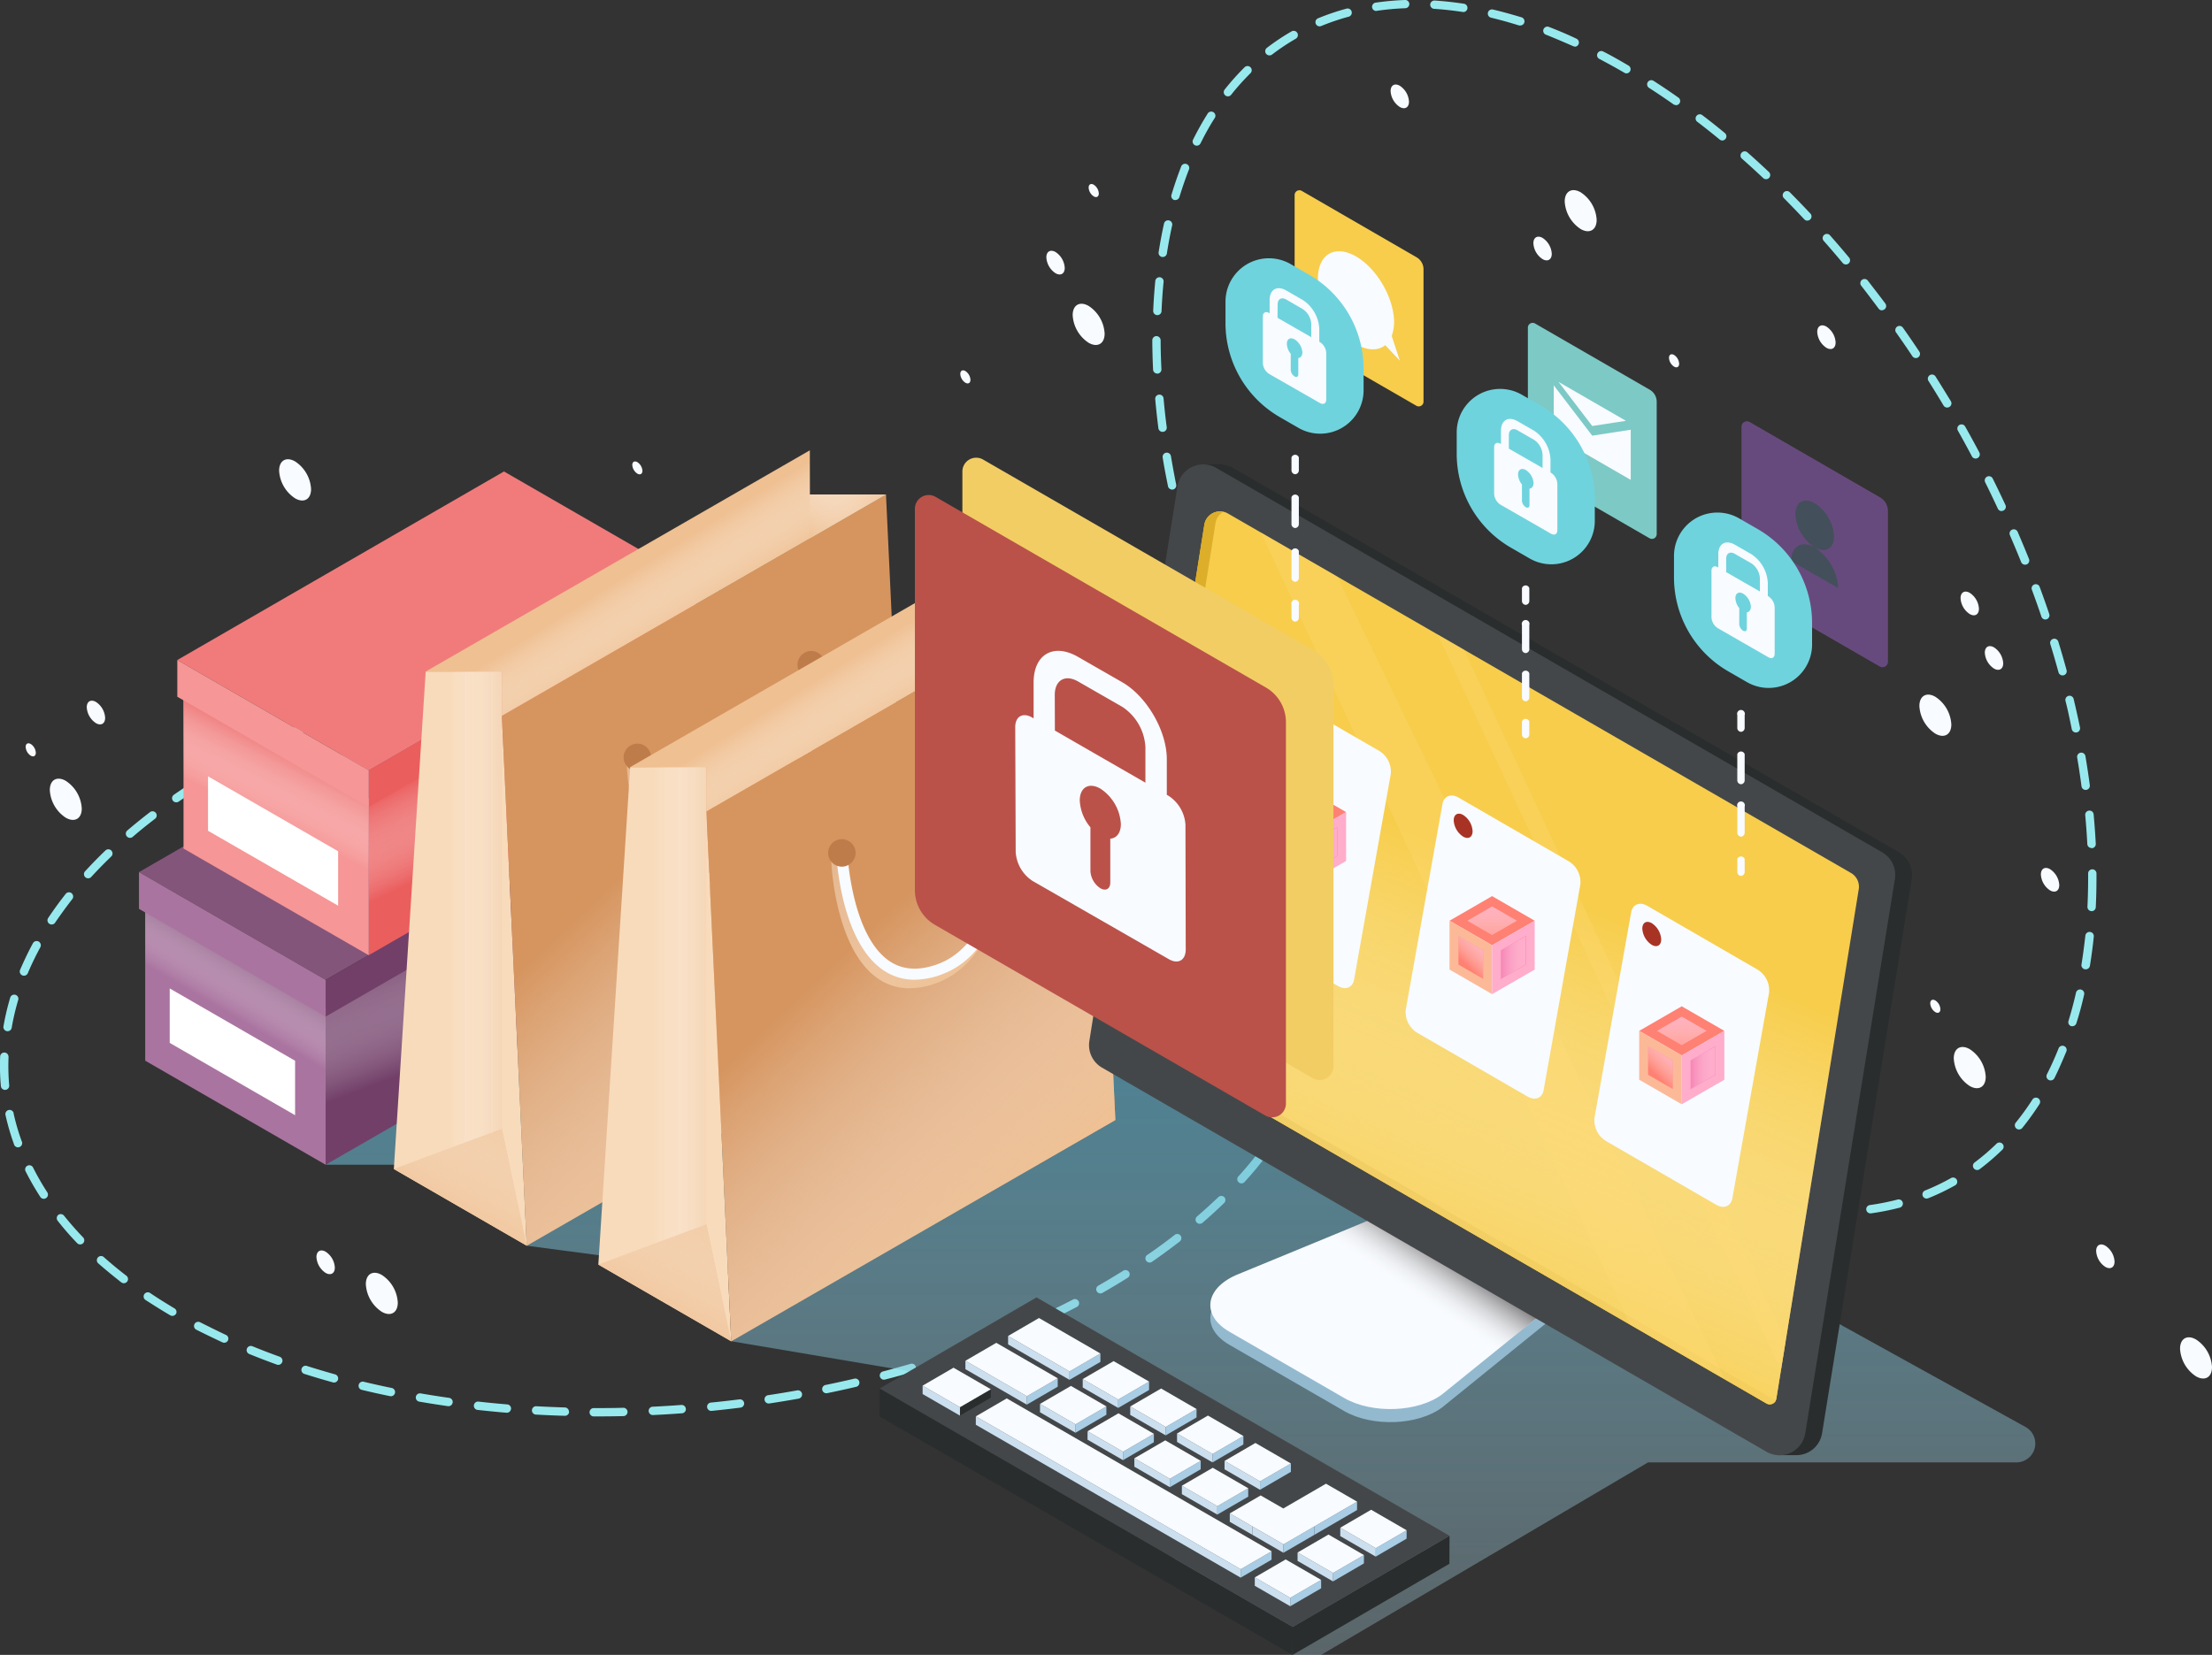 <svg xmlns="http://www.w3.org/2000/svg" xmlns:xlink="http://www.w3.org/1999/xlink" viewBox="0 0 570.59 427"><rect x="0" y="0" width="570.59" height="427" fill="#333333" stroke="none"/><defs><style>.cls-1{isolation:isolate;}.cls-2{fill:#98e9ed;}.cls-11,.cls-13,.cls-17,.cls-19,.cls-20,.cls-24,.cls-25,.cls-26,.cls-27,.cls-28,.cls-3,.cls-30,.cls-31,.cls-32,.cls-34,.cls-39,.cls-43,.cls-47,.cls-48,.cls-49,.cls-5,.cls-50,.cls-51,.cls-52,.cls-53,.cls-54,.cls-60,.cls-7{mix-blend-mode:multiply;}.cls-3{fill:url(#linear-gradient);}.cls-4{fill:#723f69;}.cls-5{fill:url(#linear-gradient-2);}.cls-6{fill:#aa74a0;}.cls-7{fill:url(#linear-gradient-3);}.cls-8{fill:#fff;}.cls-9{fill:#84557a;}.cls-10{fill:#eb5e5e;}.cls-11{fill:url(#linear-gradient-4);}.cls-12{fill:#f69696;}.cls-13{fill:url(#linear-gradient-5);}.cls-14{fill:#f17b7b;}.cls-15{fill:#f8dbbb;}.cls-16{fill:#d6955f;}.cls-17{fill:url(#linear-gradient-6);}.cls-18{fill:#efc092;}.cls-19{fill:url(#linear-gradient-7);}.cls-21{fill:url(#linear-gradient-8);}.cls-22{fill:#f8fbff;}.cls-23{fill:#bf7c4b;}.cls-24{fill:url(#linear-gradient-9);}.cls-25{fill:url(#linear-gradient-10);}.cls-26{fill:url(#linear-gradient-11);}.cls-27{fill:url(#linear-gradient-12);}.cls-28{fill:url(#linear-gradient-13);}.cls-29{fill:url(#linear-gradient-14);}.cls-30{fill:url(#linear-gradient-15);}.cls-31{fill:url(#linear-gradient-16);}.cls-32{fill:url(#linear-gradient-17);}.cls-33{fill:#93b9ce;}.cls-34{fill:url(#linear-gradient-18);}.cls-35{fill:#292d2d;}.cls-36{fill:#444749;}.cls-37{fill:#f7cd4b;}.cls-38{fill:#ddae2a;}.cls-39{fill:url(#linear-gradient-19);}.cls-40{fill:#ffdb76;opacity:0.3;mix-blend-mode:overlay;}.cls-41{fill:#a83324;}.cls-42{fill:#ff8173;}.cls-43{fill:url(#linear-gradient-20);}.cls-44{fill:#fcb998;}.cls-45{fill:#ffadca;}.cls-46{fill:#f45c9c;}.cls-47{fill:url(#linear-gradient-21);}.cls-48{fill:url(#linear-gradient-22);}.cls-49{fill:url(#linear-gradient-23);}.cls-50{fill:url(#linear-gradient-24);}.cls-51{fill:url(#linear-gradient-25);}.cls-52{fill:url(#linear-gradient-26);}.cls-53{fill:url(#linear-gradient-27);}.cls-54{fill:url(#linear-gradient-28);}.cls-55{fill:#a8cde5;}.cls-56{fill:#cbdfef;}.cls-57{fill:#9c63c9;opacity:0.5;}.cls-58{fill:#444f5c;}.cls-59{fill:#f2cd64;}.cls-59,.cls-61,.cls-62{mix-blend-mode:hard-light;}.cls-60{fill:#7dc9c6;}.cls-61{fill:#ba524a;}.cls-62{fill:#6fd3dd;}</style><linearGradient id="linear-gradient" x1="304.51" y1="102.01" x2="304.51" y2="566.42" gradientUnits="userSpaceOnUse"><stop offset="0" stop-color="#0082ae"/><stop offset="1" stop-color="#fff" stop-opacity="0"/></linearGradient><linearGradient id="linear-gradient-2" x1="129.58" y1="267.46" x2="118.17" y2="237.34" gradientUnits="userSpaceOnUse"><stop offset="0" stop-color="#fff" stop-opacity="0"/><stop offset="1" stop-color="#723f69"/></linearGradient><linearGradient id="linear-gradient-3" x1="62.65" y1="263.62" x2="72.47" y2="246.82" xlink:href="#linear-gradient-2"/><linearGradient id="linear-gradient-4" x1="140.69" y1="211" x2="130.23" y2="189.44" gradientUnits="userSpaceOnUse"><stop offset="0" stop-color="#fff" stop-opacity="0"/><stop offset="1" stop-color="#eb5e5e"/></linearGradient><linearGradient id="linear-gradient-5" x1="71.13" y1="212.69" x2="80.95" y2="193.04" xlink:href="#linear-gradient-4"/><linearGradient id="linear-gradient-6" x1="172.35" y1="214.11" x2="228.46" y2="273.31" gradientUnits="userSpaceOnUse"><stop offset="0" stop-color="#fff" stop-opacity="0"/><stop offset="1" stop-color="#efc092"/></linearGradient><linearGradient id="linear-gradient-7" x1="166.12" y1="145.57" x2="176.11" y2="161.5" xlink:href="#linear-gradient-6"/><linearGradient id="linear-gradient-8" x1="155.59" y1="155.25" x2="207.89" y2="222.06" xlink:href="#linear-gradient-6"/><linearGradient id="linear-gradient-9" x1="115.29" y1="318.41" x2="134.31" y2="280.38" xlink:href="#linear-gradient-6"/><linearGradient id="linear-gradient-10" x1="223.93" y1="120.67" x2="208.84" y2="140.71" xlink:href="#linear-gradient-6"/><linearGradient id="linear-gradient-11" x1="115.93" y1="237.45" x2="135.78" y2="237.45" xlink:href="#linear-gradient-6"/><linearGradient id="linear-gradient-12" x1="225.1" y1="238.77" x2="281.21" y2="297.96" xlink:href="#linear-gradient-6"/><linearGradient id="linear-gradient-13" x1="218.88" y1="170.22" x2="228.86" y2="186.15" xlink:href="#linear-gradient-6"/><linearGradient id="linear-gradient-14" x1="208.34" y1="179.91" x2="260.64" y2="246.71" xlink:href="#linear-gradient-6"/><linearGradient id="linear-gradient-15" x1="168.04" y1="343.07" x2="187.06" y2="305.03" xlink:href="#linear-gradient-6"/><linearGradient id="linear-gradient-16" x1="276.68" y1="145.33" x2="261.6" y2="165.36" xlink:href="#linear-gradient-6"/><linearGradient id="linear-gradient-17" x1="168.68" y1="262.11" x2="188.53" y2="262.11" xlink:href="#linear-gradient-6"/><linearGradient id="linear-gradient-18" x1="-1843.86" y1="331.71" x2="-1854" y2="316.75" gradientTransform="matrix(-1, 0, 0, 1, -1483.52, 0)" gradientUnits="userSpaceOnUse"><stop offset="0" stop-color="#fff" stop-opacity="0"/><stop offset="1" stop-color="#231f20"/></linearGradient><linearGradient id="linear-gradient-19" x1="393.69" y1="226.99" x2="347.56" y2="332.08" gradientUnits="userSpaceOnUse"><stop offset="0" stop-color="#fff" stop-opacity="0"/><stop offset="1" stop-color="#f7cd4b"/></linearGradient><linearGradient id="linear-gradient-20" x1="336.24" y1="219.45" x2="336.24" y2="202.14" gradientUnits="userSpaceOnUse"><stop offset="0" stop-color="#fff" stop-opacity="0"/><stop offset="1" stop-color="#ffadca"/></linearGradient><linearGradient id="linear-gradient-21" x1="336.16" y1="219.02" x2="344.22" y2="219.02" xlink:href="#linear-gradient-20"/><linearGradient id="linear-gradient-22" x1="329.12" y1="220.64" x2="335.06" y2="214.7" xlink:href="#linear-gradient-20"/><linearGradient id="linear-gradient-23" x1="384.9" y1="247.47" x2="384.9" y2="230.16" xlink:href="#linear-gradient-20"/><linearGradient id="linear-gradient-24" x1="384.82" y1="247.04" x2="392.87" y2="247.04" xlink:href="#linear-gradient-20"/><linearGradient id="linear-gradient-25" x1="377.78" y1="248.66" x2="383.72" y2="242.73" xlink:href="#linear-gradient-20"/><linearGradient id="linear-gradient-26" x1="433.81" y1="275.89" x2="433.81" y2="258.58" xlink:href="#linear-gradient-20"/><linearGradient id="linear-gradient-27" x1="433.74" y1="275.46" x2="441.79" y2="275.46" xlink:href="#linear-gradient-20"/><linearGradient id="linear-gradient-28" x1="426.7" y1="277.08" x2="432.63" y2="271.15" xlink:href="#linear-gradient-20"/></defs><title>KRecurso 1f</title><g class="cls-1"><g id="Capa_2" data-name="Capa 2"><g id="ARTBOARD_2" data-name="ARTBOARD 2"><g id="_Grupo_" data-name="&lt;Grupo&gt;"><g id="_Grupo_2" data-name="&lt;Grupo&gt;"><g id="_Grupo_3" data-name="&lt;Grupo&gt;"><path id="_Trazado_compuesto_" data-name="&lt;Trazado compuesto&gt;" class="cls-2" d="M473,313.72c-1.84,0-3.77-.07-5.69-.2a1.08,1.08,0,0,1-1-1.15,1.06,1.06,0,0,1,1.15-1c1.86.13,3.71.2,5.53.2l1.9,0a1.11,1.11,0,0,1,1.11,1,1.08,1.08,0,0,1-1,1.11Zm9.43-.64a1.08,1.08,0,0,1-.15-2.14,62.86,62.86,0,0,0,7.26-1.44,1.08,1.08,0,0,1,.54,2.09,65,65,0,0,1-7.51,1.49Zm-22.53-.44h-.17c-2.46-.4-5-.91-7.47-1.52a1.08,1.08,0,1,1,.51-2.09c2.44.6,4.9,1.1,7.3,1.49a1.08,1.08,0,0,1-.17,2.14Zm37.07-3.38a1.08,1.08,0,0,1-.4-2.08,56.79,56.79,0,0,0,6.66-3.19,1.08,1.08,0,1,1,1.06,1.88,59,59,0,0,1-6.92,3.31A1.08,1.08,0,0,1,496.95,309.26Zm-51.71-.17a1.09,1.09,0,0,1-.33-.05c-2.36-.76-4.77-1.62-7.16-2.56a1.08,1.08,0,0,1,.79-2c2.35.93,4.72,1.77,7,2.51a1.08,1.08,0,0,1-.33,2.1Zm-14-5.5a1.08,1.08,0,0,1-.45-.1c-2.26-1-4.55-2.17-6.81-3.36a1.08,1.08,0,0,1,1-1.91c2.22,1.17,4.48,2.29,6.71,3.31a1.08,1.08,0,0,1-.45,2.06ZM510,301.89a1.08,1.08,0,0,1-.65-1.94,58.35,58.35,0,0,0,5.62-4.81,1.08,1.08,0,1,1,1.5,1.55,60.4,60.4,0,0,1-5.83,5A1.07,1.07,0,0,1,510,301.89Zm-92.2-5.32a1.07,1.07,0,0,1-.54-.15c-2.15-1.27-4.32-2.61-6.45-4a1.08,1.08,0,1,1,1.17-1.81c2.11,1.37,4.25,2.69,6.37,3.94a1.08,1.08,0,0,1-.55,2Zm103-5.14a1.08,1.08,0,0,1-.84-1.75,66.81,66.81,0,0,0,4.33-6,1.08,1.08,0,0,1,1.82,1.16,69.27,69.27,0,0,1-4.47,6.21A1.07,1.07,0,0,1,520.84,291.43Zm-115.65-3.06a1.07,1.07,0,0,1-.62-.2c-2-1.45-4.1-3-6.1-4.51a1.08,1.08,0,1,1,1.31-1.71c2,1.52,4,3,6,4.46a1.08,1.08,0,0,1-.62,2Zm-12-9.19a1.07,1.07,0,0,1-.69-.25c-1.93-1.59-3.86-3.26-5.75-4.94a1.08,1.08,0,0,1,1.43-1.61c1.87,1.66,3.79,3.31,5.7,4.89a1.08,1.08,0,0,1-.69,1.91ZM529,278.77a1.08,1.08,0,0,1-1-1.56c1.1-2.16,2.12-4.45,3.05-6.78a1.08,1.08,0,0,1,2,.8c-1,2.4-2,4.74-3.13,7A1.08,1.08,0,0,1,529,278.77Zm-147-9.6a1.07,1.07,0,0,1-.74-.3c-1.81-1.72-3.63-3.5-5.41-5.3a1.08,1.08,0,0,1,1.53-1.52c1.77,1.79,3.57,3.55,5.36,5.26a1.08,1.08,0,0,1-.74,1.86Zm152.6-4.39a1.06,1.06,0,0,1-.32,0,1.08,1.08,0,0,1-.71-1.35c.71-2.32,1.36-4.75,1.92-7.21a1.08,1.08,0,1,1,2.1.48c-.57,2.51-1.23,5-2,7.36A1.08,1.08,0,0,1,534.55,264.79Zm-163.21-6.33a1.08,1.08,0,0,1-.79-.34c-1.71-1.83-3.42-3.72-5.08-5.62a1.08,1.08,0,0,1,1.62-1.42c1.65,1.88,3.35,3.75,5,5.57a1.08,1.08,0,0,1-.79,1.81Zm166.59-8.35h-.17a1.08,1.08,0,0,1-.89-1.23c.39-2.42.71-4.91,1-7.41a1.09,1.09,0,0,1,1.18-1,1.08,1.08,0,0,1,1,1.18c-.26,2.54-.59,5.08-1,7.54A1.08,1.08,0,0,1,537.93,250.1Zm-176.54-3a1.07,1.07,0,0,1-.83-.39c-1.6-1.93-3.2-3.91-4.75-5.89a1.08,1.08,0,0,1,1.7-1.33c1.54,2,3.13,3.93,4.72,5.85a1.08,1.08,0,0,1-.83,1.77Zm-9.3-11.86a1.08,1.08,0,0,1-.87-.44c-1.48-2-3-4.06-4.42-6.13a1.08,1.08,0,1,1,1.76-1.24c1.44,2.05,2.92,4.1,4.39,6.08a1.08,1.08,0,0,1-.86,1.72Zm187.37-.15h-.05a1.08,1.08,0,0,1-1-1.13c.12-2.44.18-5,.18-7.48v-1.2a1.08,1.08,0,0,1,2.15,0v1.21c0,2.56-.06,5.11-.18,7.59A1.08,1.08,0,0,1,539.46,235.11Zm-196-12.18a1.08,1.08,0,0,1-.9-.48c-1.39-2.09-2.77-4.23-4.1-6.35a1.08,1.08,0,1,1,1.82-1.15c1.33,2.12,2.7,4.24,4.08,6.31a1.08,1.08,0,0,1-.9,1.67Zm196-4.1a1.08,1.08,0,0,1-1.08-1c-.13-2.47-.31-5-.54-7.48a1.08,1.08,0,0,1,1-1.17,1.06,1.06,0,0,1,1.17,1c.23,2.52.42,5.07.55,7.57a1.08,1.08,0,0,1-1,1.13Zm-204-8.67a1.08,1.08,0,0,1-.93-.53c-1.3-2.19-2.57-4.39-3.78-6.56a1.08,1.08,0,1,1,1.88-1.05c1.2,2.15,2.47,4.34,3.75,6.51a1.08,1.08,0,0,1-.93,1.63ZM538,203.82a1.08,1.08,0,0,1-1.07-.94c-.33-2.47-.7-5-1.12-7.42a1.08,1.08,0,0,1,2.13-.36c.42,2.48.8,5,1.13,7.5a1.08,1.08,0,0,1-.93,1.21ZM328,197a1.08,1.08,0,0,1-1-.58c-1.18-2.23-2.33-4.51-3.44-6.75a1.08,1.08,0,1,1,1.93-1c1.1,2.23,2.25,4.49,3.42,6.7a1.08,1.08,0,0,1-1,1.58Zm207.47-8a1.08,1.08,0,0,1-1.05-.86c-.5-2.43-1-4.9-1.63-7.33a1.08,1.08,0,0,1,2.1-.5c.59,2.46,1.14,4.94,1.65,7.4a1.08,1.08,0,0,1-.84,1.27Zm-214.16-5.51a1.08,1.08,0,0,1-1-.62c-1.06-2.3-2.1-4.63-3.09-6.93a1.08,1.08,0,0,1,2-.85c1,2.28,2,4.6,3.07,6.88a1.08,1.08,0,0,1-1,1.53ZM532,174.27a1.08,1.08,0,0,1-1-.79c-.65-2.37-1.35-4.79-2.09-7.21a1.08,1.08,0,1,1,2.06-.63c.75,2.44,1.46,4.89,2.11,7.28a1.08,1.08,0,0,1-.76,1.32A1.1,1.1,0,0,1,532,174.27Zm-216.62-4.71a1.08,1.08,0,0,1-1-.68c-.94-2.36-1.85-4.74-2.71-7.07a1.08,1.08,0,0,1,2-.74c.85,2.32,1.76,4.68,2.69,7a1.08,1.08,0,0,1-.6,1.4A1.06,1.06,0,0,1,315.38,169.56Zm212.21-9.71a1.08,1.08,0,0,1-1-.73c-.79-2.35-1.64-4.73-2.51-7.08a1.08,1.08,0,0,1,2-.75c.88,2.37,1.73,4.77,2.53,7.14a1.08,1.08,0,0,1-1,1.42ZM310.18,155.4a1.08,1.08,0,0,1-1-.73c-.8-2.38-1.58-4.81-2.31-7.21a1.08,1.08,0,0,1,2.06-.63c.72,2.38,1.49,4.79,2.29,7.16a1.08,1.08,0,0,1-1,1.42Zm212.17-9.7a1.08,1.08,0,0,1-1-.68c-.91-2.28-1.89-4.61-2.89-6.93a1.08,1.08,0,0,1,2-.86c1,2.34,2,4.69,2.92,7a1.08,1.08,0,0,1-1,1.48ZM305.8,141a1.08,1.08,0,0,1-1-.8c-.67-2.46-1.29-4.94-1.86-7.34a1.08,1.08,0,1,1,2.1-.5c.57,2.39,1.19,4.84,1.85,7.28a1.08,1.08,0,0,1-.76,1.32A1,1,0,0,1,305.8,141Zm210.55-9.13a1.08,1.08,0,0,1-1-.62c-1.06-2.27-2.15-4.56-3.26-6.79a1.08,1.08,0,1,1,1.93-1c1.12,2.25,2.22,4.55,3.29,6.84a1.08,1.08,0,0,1-.52,1.43A1.09,1.09,0,0,1,516.35,131.84Zm-214-5.55a1.08,1.08,0,0,1-1.06-.86c-.5-2.48-1-5-1.38-7.45a1.08,1.08,0,0,1,2.13-.35c.41,2.44.86,4.92,1.36,7.38a1.08,1.08,0,0,1-.84,1.27Zm207.31-8a1.08,1.08,0,0,1-1-.57c-1.18-2.23-2.39-4.46-3.6-6.6a1.08,1.08,0,1,1,1.88-1.06c1.22,2.16,2.44,4.4,3.63,6.65a1.08,1.08,0,0,1-1,1.58Zm-209.78-6.89a1.08,1.08,0,0,1-1.07-.94c-.32-2.52-.6-5.06-.82-7.54a1.08,1.08,0,0,1,2.15-.19c.22,2.46.49,5,.82,7.46a1.08,1.08,0,0,1-.93,1.21Zm202.39-6.27a1.08,1.08,0,0,1-.93-.53c-1.29-2.16-2.61-4.32-3.93-6.41a1.08,1.08,0,0,1,1.82-1.15c1.33,2.1,2.66,4.28,4,6.45a1.08,1.08,0,0,1-.92,1.63ZM298.52,96.39a1.08,1.08,0,0,1-1.08-1c-.12-2.52-.19-5.08-.2-7.59a1.08,1.08,0,0,1,1.07-1.08,1.11,1.11,0,0,1,1.08,1.07c0,2.48.08,5,.2,7.49a1.08,1.08,0,0,1-1,1.13Zm195.68-4a1.08,1.08,0,0,1-.9-.48c-1.39-2.09-2.82-4.17-4.25-6.19a1.08,1.08,0,0,1,1.76-1.24c1.43,2,2.87,4.13,4.28,6.23a1.08,1.08,0,0,1-.9,1.68ZM298.47,81.31h0a1.08,1.08,0,0,1-1-1.12c.11-2.56.29-5.11.53-7.58a1.08,1.08,0,1,1,2.14.21c-.24,2.43-.41,4.94-.52,7.46A1.08,1.08,0,0,1,298.47,81.31Zm187-1.23a1.07,1.07,0,0,1-.86-.43c-1.5-2-3-4-4.56-6a1.08,1.08,0,0,1,1.69-1.33c1.54,2,3.09,4,4.59,6a1.08,1.08,0,0,1-.86,1.72Zm-9.32-11.84a1.08,1.08,0,0,1-.83-.39c-1.6-1.92-3.24-3.84-4.89-5.7a1.08,1.08,0,0,1,1.62-1.43c1.66,1.88,3.32,3.81,4.93,5.75a1.08,1.08,0,0,1-.83,1.77ZM299.94,66.31h-.17a1.08,1.08,0,0,1-.9-1.23c.4-2.54.87-5.05,1.41-7.48a1.08,1.08,0,0,1,2.1.47c-.53,2.38-1,4.84-1.38,7.34A1.08,1.08,0,0,1,299.94,66.31Zm166.27-9.38a1.08,1.08,0,0,1-.79-.34c-1.71-1.83-3.47-3.65-5.21-5.41a1.08,1.08,0,1,1,1.53-1.52c1.76,1.77,3.53,3.61,5.26,5.45a1.08,1.08,0,0,1-.79,1.81Zm-163-5.32a1.09,1.09,0,0,1-.31,0,1.08,1.08,0,0,1-.72-1.34c.74-2.46,1.57-4.89,2.47-7.21a1.08,1.08,0,1,1,2,.78c-.88,2.27-1.69,4.64-2.42,7A1.08,1.08,0,0,1,303.23,51.61Zm152.34-5.38a1.07,1.07,0,0,1-.74-.29c-1.83-1.72-3.69-3.43-5.54-5.06a1.08,1.08,0,0,1,1.43-1.61c1.87,1.65,3.75,3.37,5.6,5.11a1.08,1.08,0,0,1-.74,1.86ZM308.72,37.59a1.06,1.06,0,0,1-.48-.11,1.08,1.08,0,0,1-.49-1.44c1.15-2.32,2.41-4.56,3.73-6.67a1.08,1.08,0,1,1,1.82,1.15c-1.29,2-2.51,4.23-3.63,6.48A1.08,1.08,0,0,1,308.72,37.59Zm135.55-1.34a1.07,1.07,0,0,1-.68-.25c-1.95-1.6-3.92-3.17-5.88-4.66A1.08,1.08,0,0,1,439,29.63c2,1.51,4,3.09,5.94,4.71a1.08,1.08,0,0,1-.69,1.91Zm-12-9.15a1.06,1.06,0,0,1-.62-.2c-2.06-1.45-4.15-2.86-6.22-4.19a1.08,1.08,0,1,1,1.17-1.81c2.09,1.34,4.21,2.77,6.29,4.24a1.08,1.08,0,0,1-.62,2ZM316.74,24.86a1.08,1.08,0,0,1-.84-1.75A64.21,64.21,0,0,1,321,17.4a1.08,1.08,0,1,1,1.52,1.53,62.39,62.39,0,0,0-4.94,5.52A1.07,1.07,0,0,1,316.74,24.86Zm102.85-5.92a1.07,1.07,0,0,1-.54-.15l-.61-.35c-2-1.15-4-2.25-5.95-3.27a1.08,1.08,0,0,1,1-1.91c2,1,4,2.15,6,3.31l.61.36a1.08,1.08,0,0,1-.54,2Zm-92.15-4.65a1.08,1.08,0,0,1-.66-1.93,58.75,58.75,0,0,1,6.38-4.26A1.08,1.08,0,1,1,334.24,10a56.68,56.68,0,0,0-6.14,4.1A1.08,1.08,0,0,1,327.44,14.29ZM406.22,12a1.09,1.09,0,0,1-.45-.1c-2.29-1-4.61-2-6.89-2.91a1.08,1.08,0,1,1,.78-2c2.32.9,4.68,1.89,7,3a1.08,1.08,0,0,1-.45,2.06Zm-65.76-5.2A1.08,1.08,0,0,1,340,4.72a60.55,60.55,0,0,1,7.26-2.47,1.08,1.08,0,1,1,.56,2.08,58.54,58.54,0,0,0-7,2.38A1.07,1.07,0,0,1,340.46,6.79Zm51.7-.23a1.09,1.09,0,0,1-.32,0c-2.41-.76-4.83-1.43-7.19-2a1.08,1.08,0,1,1,.5-2.1c2.41.57,4.88,1.26,7.34,2a1.08,1.08,0,0,1-.32,2.11ZM377.5,3.09h-.17c-2.49-.38-5-.66-7.4-.81a1.08,1.08,0,0,1-1-1.14,1.1,1.1,0,0,1,1.14-1c2.49.16,5,.44,7.59.83a1.08,1.08,0,0,1-.16,2.14ZM355,2.83A1.08,1.08,0,0,1,354.8.69,70.18,70.18,0,0,1,362.42,0a1.06,1.06,0,0,1,1.12,1,1.08,1.08,0,0,1-1,1.12,68,68,0,0,0-7.38.67Z"/></g><g id="_Grupo_4" data-name="&lt;Grupo&gt;"><path id="_Trazado_compuesto_2" data-name="&lt;Trazado compuesto&gt;" class="cls-2" d="M331.83,220.9a1.08,1.08,0,0,1-.31,1.49,1.11,1.11,0,0,1-1.49-.31q-.52-.79-1.07-1.57-1.56-2.24-3.34-4.42a1.06,1.06,0,0,1,.16-1.51,1.08,1.08,0,0,1,1.51.16c1.21,1.49,2.39,3,3.43,4.54Q331.3,220.09,331.83,220.9Zm3.87,6.6a65,65,0,0,1,3.1,7,1.08,1.08,0,1,1-2,.75,62.92,62.92,0,0,0-3-6.77,1.08,1.08,0,0,1,1.84-1.11Zm-13.5-16.94a1.08,1.08,0,0,1-1.52,0c-1.7-1.75-3.52-3.47-5.41-5.13a1.08,1.08,0,1,1,1.42-1.62c1.93,1.69,3.79,3.46,5.53,5.25l.11.13A1.08,1.08,0,0,1,322.2,210.57ZM341,241.85a59,59,0,0,1,1.26,7.57,1.08,1.08,0,0,1-2.14.21,56.79,56.79,0,0,0-1.21-7.29,1.08,1.08,0,1,1,2.1-.49ZM311,200.5a1.08,1.08,0,0,1-1.51.21c-1.94-1.47-4-2.92-6.1-4.32a1.08,1.08,0,0,1,1.19-1.8c2.15,1.42,4.24,2.9,6.21,4.4a1.08,1.08,0,0,1,.21,1.51Zm-12.49-8.44a1.08,1.08,0,0,1-1.47.39c-2.12-1.24-4.33-2.44-6.56-3.59a1.08,1.08,0,0,1,1-1.92c2.27,1.17,4.51,2.39,6.66,3.65a1.08,1.08,0,0,1,.39,1.47Zm44,65a60.4,60.4,0,0,1-.74,7.63,1.08,1.08,0,0,1-2.13-.34,58.33,58.33,0,0,0,.71-7.36,1.08,1.08,0,1,1,2.15.07Zm-57.37-72a1.08,1.08,0,0,1-1.43.53c-2.24-1-4.56-2-6.89-3a1.08,1.08,0,0,1,.81-2c2.36,1,4.7,2,7,3a1.08,1.08,0,0,1,.53,1.43Zm55,87.14a69.28,69.28,0,0,1-2.52,7.23,1.08,1.08,0,1,1-2-.82,66.83,66.83,0,0,0,2.44-7,1.08,1.08,0,1,1,2.07.59Zm-68.9-92.89a1.08,1.08,0,0,1-1.38.65c-2.33-.83-4.73-1.63-7.11-2.38a1.08,1.08,0,0,1,.65-2.06c2.41.76,4.83,1.57,7.19,2.41a1.08,1.08,0,0,1,.65,1.38Zm-14.36-4.6a1.08,1.08,0,0,1-1.32.75c-2.39-.65-4.83-1.28-7.27-1.86a1.08,1.08,0,1,1,.5-2.1c2.46.58,4.93,1.21,7.34,1.88a1.08,1.08,0,0,1,.75,1.32Zm77.48,111.62c-1.17,2.19-2.49,4.4-3.9,6.56a1.08,1.08,0,0,1-1.8-1.18c1.38-2.1,2.66-4.25,3.8-6.39a1.08,1.08,0,0,1,1.9,1ZM242.19,171.15a1.08,1.08,0,0,1-1.27.84c-2.42-.49-4.91-1-7.38-1.38a1.08,1.08,0,0,1,.36-2.12c2.5.43,5,.89,7.45,1.39a1.08,1.08,0,0,1,.84,1.27ZM326,299.08c-1.53,2-3.17,3.92-4.9,5.83a1.08,1.08,0,1,1-1.6-1.44c1.69-1.87,3.31-3.79,4.8-5.71a1.08,1.08,0,0,1,1.51-.19,1.06,1.06,0,0,1,.22.23A1.08,1.08,0,0,1,326,299.08ZM227.33,168.55a1.08,1.08,0,0,1-1.22.92c-2.46-.34-5-.65-7.45-.93a1.08,1.08,0,1,1,.24-2.14c2.51.28,5,.59,7.52.93a1.08,1.08,0,0,1,.92,1.22Zm88.46,141.83c-1.78,1.73-3.67,3.46-5.61,5.13a1.08,1.08,0,0,1-1.52-.11,1.09,1.09,0,0,1,.11-1.52c1.9-1.64,3.76-3.34,5.51-5a1.08,1.08,0,0,1,1.52,0l.11.13A1.08,1.08,0,0,1,315.79,310.38ZM212.35,166.84a1.08,1.08,0,0,1-1.16,1c-2.48-.2-5-.37-7.5-.51a1.08,1.08,0,0,1,.12-2.15c2.51.14,5.05.31,7.56.51a1.08,1.08,0,0,1,1,1.16Zm-15-.87a1.08,1.08,0,0,1-1.11,1c-2.47-.07-5-.1-7.5-.1a1.08,1.08,0,0,1,0-2.15c2.53,0,5.07,0,7.56.1a1.08,1.08,0,0,1,1,1.11Zm107,154.35c-2,1.52-4,3-6.11,4.5l-1,.69a1.08,1.08,0,1,1-1.22-1.77l1-.68c2.07-1.45,4.1-2.94,6-4.44a1.08,1.08,0,0,1,1.51.19l0,0A1.08,1.08,0,0,1,304.31,320.32ZM182.24,165.91a1.08,1.08,0,0,1-1,1.1c-2.49.06-5,.16-7.51.29a1.08,1.08,0,1,1-.11-2.15c2.51-.13,5.06-.22,7.56-.29a1.08,1.08,0,0,1,1.1,1Zm109,162.29a1.08,1.08,0,0,1-.34,1.49c-2.12,1.33-4.31,2.64-6.51,3.9a1.06,1.06,0,0,1-1.47-.4,1.08,1.08,0,0,1,.4-1.47c2.17-1.24,4.34-2.54,6.43-3.85a1.08,1.08,0,0,1,1.45.29Zm-124-161.58a1.08,1.08,0,0,1-1,1.16c-2.52.19-5,.42-7.49.67a1.08,1.08,0,1,1-.22-2.14c2.47-.25,5-.48,7.54-.67a1.08,1.08,0,0,1,1.16,1Zm111,169.15a1.08,1.08,0,0,1-.46,1.45c-2.23,1.16-4.52,2.3-6.79,3.38a1.08,1.08,0,0,1-.93-1.95c2.25-1.07,4.51-2.19,6.72-3.34a1.08,1.08,0,0,1,1.38.34Zm-126-167.67a1.08,1.08,0,0,1-.93,1.2c-2.49.32-5,.67-7.45,1a1.08,1.08,0,1,1-.33-2.13c2.48-.38,5-.74,7.51-1.06a1.08,1.08,0,0,1,1.2.93ZM264.57,342.31a1.08,1.08,0,0,1-.56,1.42c-2.3,1-4.65,2-7,2.9a1.08,1.08,0,0,1-.79-2c2.33-.92,4.66-1.88,6.94-2.87a1.08,1.08,0,0,1,1.31.37A1.11,1.11,0,0,1,264.57,342.31Zm-127.36-172a1.08,1.08,0,0,1-.87,1.25c-2.47.45-5,.93-7.4,1.43a1.08,1.08,0,1,1-.44-2.11c2.45-.51,5-1,7.45-1.45a1.08,1.08,0,0,1,1.25.87ZM250.56,347.91a1.08,1.08,0,0,1-.65,1.38c-2.33.84-4.74,1.66-7.17,2.45a1.08,1.08,0,1,1-.67-2c2.41-.78,4.8-1.6,7.11-2.43a1.08,1.08,0,0,1,1.25.4A1.11,1.11,0,0,1,250.56,347.91ZM122.41,173.35a1.08,1.08,0,0,1-.8,1.3c-2.45.58-4.9,1.19-7.29,1.83a1.08,1.08,0,0,1-.55-2.08c2.4-.64,4.88-1.26,7.35-1.84a1.08,1.08,0,0,1,1.13.43A1.06,1.06,0,0,1,122.41,173.35ZM236.23,352.64a1.08,1.08,0,0,1-.73,1.34c-2.4.7-4.85,1.38-7.3,2a1.08,1.08,0,0,1-.55-2.08c2.43-.64,4.86-1.31,7.24-2a1.08,1.08,0,0,1,1.34.73ZM107.81,177.16a1.08,1.08,0,0,1-.73,1.34c-2.39.71-4.81,1.46-7.17,2.23a1.08,1.08,0,0,1-.67-2c2.39-.78,4.82-1.54,7.23-2.25a1.08,1.08,0,0,1,1.34.73ZM221.66,356.53a1.08,1.08,0,0,1-.8,1.3c-2.41.56-4.9,1.11-7.4,1.62a1.08,1.08,0,1,1-.43-2.11c2.48-.51,4.95-1.05,7.34-1.61a1.08,1.08,0,0,1,1.3.8ZM93.45,181.8a1.08,1.08,0,0,1-.65,1.38c-2.38.86-4.74,1.76-7,2.66a1.08,1.08,0,1,1-.8-2c2.3-.92,4.68-1.82,7.08-2.69a1.08,1.08,0,0,1,1.25.39A1,1,0,0,1,93.45,181.8ZM206.88,359.63a1.08,1.08,0,0,1-.87,1.25c-2.49.44-5,.86-7.48,1.23a1.08,1.08,0,1,1-.32-2.13c2.46-.37,5-.79,7.43-1.23a1.08,1.08,0,0,1,1.25.87ZM79.41,187.31a1.08,1.08,0,0,1-.56,1.42c-2.3,1-4.6,2.05-6.83,3.12a1.08,1.08,0,0,1-.93-1.94c2.25-1.08,4.57-2.14,6.89-3.15a1.08,1.08,0,0,1,1.31.37A1.06,1.06,0,0,1,79.41,187.31ZM191.95,362a1.08,1.08,0,0,1-.94,1.2c-2.53.32-5.06.6-7.53.85a1.08,1.08,0,0,1-.21-2.14c2.45-.24,5-.53,7.48-.84a1.08,1.08,0,0,1,1.2.94ZM65.78,193.76a1.08,1.08,0,0,1-.45,1.46c-2.22,1.17-4.44,2.38-6.57,3.61A1.08,1.08,0,0,1,57.68,197c2.16-1.24,4.4-2.47,6.65-3.65a1.08,1.08,0,0,1,1.38.34ZM176.93,363.51a1.08,1.08,0,0,1-1,1.15c-2.53.19-5.07.34-7.56.46a1.08,1.08,0,0,1-.11-2.15c2.47-.12,5-.27,7.5-.46a1.08,1.08,0,0,1,1.15,1ZM52.67,201.21a1.08,1.08,0,0,1-.34,1.49c-2.11,1.33-4.21,2.73-6.25,4.14a1.11,1.11,0,0,1-1.5-.27,1.08,1.08,0,0,1,.27-1.5c2.06-1.43,4.19-2.84,6.33-4.19a1.08,1.08,0,0,1,1.46.29Zm109.2,163.08a1.08,1.08,0,0,1-1.05,1.1c-2.53.06-5.07.08-7.56.08a1.08,1.08,0,1,1,0-2.15c2.47,0,5,0,7.51-.08a1.08,1.08,0,0,1,1.1,1.05ZM40,211.26c-2,1.54-4,3.13-5.81,4.71a1.08,1.08,0,0,1-1.4-1.64c1.88-1.61,3.87-3.22,5.9-4.78a1.08,1.08,0,0,1,1.51.2l0,0A1.08,1.08,0,0,1,40,211.26ZM146.81,364.31a1.08,1.08,0,0,1-1.11,1c-2.52-.07-5.06-.18-7.55-.32a1.08,1.08,0,0,1,.12-2.15c2.47.14,5,.24,7.49.32a1.08,1.08,0,0,1,1,1.11Zm-15-.79a1.08,1.08,0,0,1-1.16,1c-2.51-.21-5-.46-7.54-.74a1.08,1.08,0,0,1,.24-2.14c2.47.28,5,.52,7.48.73a1.08,1.08,0,0,1,1,1.16ZM28.69,221c-1.82,1.75-3.57,3.55-5.22,5.34a1.08,1.08,0,0,1-1.59-1.45c1.67-1.83,3.46-3.66,5.31-5.44a1.08,1.08,0,0,1,1.52,0l.11.13A1.08,1.08,0,0,1,28.69,221ZM116.76,361.9a1.08,1.08,0,0,1-1.22.92c-2.51-.36-5-.75-7.48-1.18a1.08,1.08,0,0,1,.37-2.12c2.44.42,4.93.81,7.42,1.16a1.08,1.08,0,0,1,.92,1.22ZM18.64,232c-1.56,2-3,4-4.38,6a1.08,1.08,0,1,1-1.79-1.2c1.38-2.07,2.89-4.14,4.48-6.16a1.08,1.08,0,0,1,1.51-.18,1.09,1.09,0,0,1,.21.23A1.08,1.08,0,0,1,18.64,232ZM101.89,359.4a1.08,1.08,0,0,1-1.27.84c-2.49-.51-5-1.06-7.4-1.65a1.08,1.08,0,0,1,.5-2.09c2.4.58,4.87,1.13,7.33,1.63a1.08,1.08,0,0,1,.84,1.27Zm-91.48-115c-1.2,2.21-2.29,4.46-3.23,6.69a1.08,1.08,0,1,1-2-.84c1-2.3,2.08-4.61,3.32-6.88a1.08,1.08,0,0,1,1.46-.43,1.06,1.06,0,0,1,.37.33A1.08,1.08,0,0,1,10.41,244.4ZM87.2,355.94a1.08,1.08,0,0,1-1.33.75c-2.45-.68-4.9-1.41-7.27-2.16a1.08,1.08,0,1,1,.65-2.05c2.35.74,4.76,1.46,7.19,2.14a1.08,1.08,0,0,1,.75,1.33Zm-14.4-4.49a1.08,1.08,0,0,1-1.38.65c-2.4-.87-4.78-1.78-7.08-2.72a1.08,1.08,0,1,1,.81-2c2.27.93,4.63,1.83,7,2.69a1.08,1.08,0,0,1,.65,1.38ZM4.68,258.07A62.37,62.37,0,0,0,3,265.28a1.08,1.08,0,0,1-2.12-.36,64.2,64.2,0,0,1,1.74-7.46,1.08,1.08,0,1,1,2.07.61Zm54.13,87.77a1.08,1.08,0,0,1-1.43.52l-.64-.3c-2.11-1-4.19-2-6.17-3a1.08,1.08,0,0,1,1-1.91c2,1,4,2,6.09,3l.64.3a1.06,1.06,0,0,1,.43.36A1.08,1.08,0,0,1,58.81,345.84Zm-56.6-73.2A56.66,56.66,0,0,0,2.37,280a1.08,1.08,0,1,1-2.15.19,58.76,58.76,0,0,1-.18-7.67,1.08,1.08,0,0,1,2.15.09ZM45.39,339a1.08,1.08,0,0,1-1.48.38c-2.21-1.3-4.37-2.66-6.44-4a1.08,1.08,0,0,1,1.2-1.79c2,1.36,4.17,2.7,6.33,4a1.08,1.08,0,0,1,.38,1.48ZM3.51,287.32a58.53,58.53,0,0,0,2.07,7.1,1.08,1.08,0,1,1-2,.73,60.55,60.55,0,0,1-2.14-7.36,1.08,1.08,0,1,1,2.1-.47ZM32.8,330.68a1.08,1.08,0,0,1-1.51.2c-2-1.57-4-3.2-5.88-4.85a1.08,1.08,0,1,1,1.43-1.61c1.82,1.61,3.75,3.21,5.76,4.75a1.09,1.09,0,0,1,.23.24A1.08,1.08,0,0,1,32.8,330.68Zm-11.36-9.9a1.08,1.08,0,0,1-1.52,0c-1.79-1.86-3.48-3.79-5-5.74A1.1,1.1,0,0,1,15,313.5a1.08,1.08,0,0,1,1.51.17c1.52,1.89,3.17,3.78,4.91,5.59l.11.13A1.08,1.08,0,0,1,21.43,320.79ZM8.51,301.22a68,68,0,0,0,3.69,6.43,1.08,1.08,0,0,1-.32,1.49,1.06,1.06,0,0,1-1.49-.32,70.2,70.2,0,0,1-3.81-6.64,1.08,1.08,0,0,1,1.84-1.1Z"/></g><path id="_Trazado_" data-name="&lt;Trazado&gt;" class="cls-3" d="M135.87,321.42l54.46,7.22-1.71,17.43L246,355.76,333.43,427h7.36l84.33-49.67h95a4.87,4.87,0,0,0,2.36-9.14L354.87,275.46,166.82,227,84,300.53h45.45Z"/><g id="_Grupo_5" data-name="&lt;Grupo&gt;"><g id="_Grupo_6" data-name="&lt;Grupo&gt;"><polygon id="_Trazado_2" data-name="&lt;Trazado&gt;" class="cls-4" points="166.82 212.4 166.82 252.83 84 300.53 84 260.1 166.82 212.4"/><polygon id="_Trazado_3" data-name="&lt;Trazado&gt;" class="cls-5" points="166.82 212.4 166.82 252.83 84 300.53 84 260.1 166.82 212.4"/><polygon id="_Trazado_4" data-name="&lt;Trazado&gt;" class="cls-6" points="84 300.53 84 260.1 37.46 233.25 37.46 273.68 84 300.53"/><polygon id="_Trazado_5" data-name="&lt;Trazado&gt;" class="cls-7" points="84 300.53 84 260.1 37.46 233.25 37.46 273.68 84 300.53"/><polygon id="_Trazado_6" data-name="&lt;Trazado&gt;" class="cls-8" points="76.12 287.75 76.12 273.7 43.78 255.04 43.78 269.09 76.12 287.75"/><g id="_Grupo_7" data-name="&lt;Grupo&gt;"><polygon id="_Trazado_7" data-name="&lt;Trazado&gt;" class="cls-9" points="84 252.83 168.27 204.18 120.12 176.38 35.85 225.03 84 252.83"/><polygon id="_Trazado_8" data-name="&lt;Trazado&gt;" class="cls-4" points="168.27 204.18 168.27 213.66 84 262.31 84 252.83 168.27 204.18"/><polygon id="_Trazado_9" data-name="&lt;Trazado&gt;" class="cls-6" points="84 262.31 84 252.83 35.85 225.03 35.85 234.51 84 262.31"/></g></g><g id="_Grupo_8" data-name="&lt;Grupo&gt;"><polygon id="_Trazado_10" data-name="&lt;Trazado&gt;" class="cls-10" points="177.93 158.33 177.93 198.77 95.11 246.47 95.11 206.03 177.93 158.33"/><polygon id="_Trazado_11" data-name="&lt;Trazado&gt;" class="cls-11" points="177.93 158.33 177.93 198.77 95.11 246.47 95.11 206.03 177.93 158.33"/><polygon id="_Trazado_12" data-name="&lt;Trazado&gt;" class="cls-12" points="95.11 246.47 95.11 206.03 47.34 178.51 47.34 218.95 95.11 246.47"/><polygon id="_Trazado_13" data-name="&lt;Trazado&gt;" class="cls-13" points="95.11 246.47 95.11 206.03 47.34 178.51 47.34 218.95 95.11 246.47"/><polygon id="_Trazado_14" data-name="&lt;Trazado&gt;" class="cls-8" points="87.22 233.69 87.22 219.64 53.66 200.31 53.66 214.36 87.22 233.69"/><g id="_Grupo_9" data-name="&lt;Grupo&gt;"><polygon id="_Trazado_15" data-name="&lt;Trazado&gt;" class="cls-14" points="95.11 198.77 179.37 150.12 130 121.65 45.74 170.3 95.11 198.77"/><polygon id="_Trazado_16" data-name="&lt;Trazado&gt;" class="cls-10" points="179.37 150.12 179.37 159.6 95.11 208.25 95.11 198.77 179.37 150.12"/><polygon id="_Trazado_17" data-name="&lt;Trazado&gt;" class="cls-12" points="95.11 208.25 95.11 198.77 45.74 170.3 45.74 179.78 95.11 208.25"/></g></g><g id="_Grupo_10" data-name="&lt;Grupo&gt;"><g id="_Grupo_11" data-name="&lt;Grupo&gt;"><polygon id="_Trazado_18" data-name="&lt;Trazado&gt;" class="cls-15" points="101.59 301.63 109.81 173.27 129.45 173.27 129.45 184.68 135.87 321.42 101.59 301.63"/><polygon id="_Trazado_19" data-name="&lt;Trazado&gt;" class="cls-16" points="135.87 321.42 129.45 184.68 228.54 127.59 234.96 264.34 135.87 321.42"/><polygon id="_Trazado_20" data-name="&lt;Trazado&gt;" class="cls-17" points="135.87 321.42 129.45 184.68 228.54 127.59 234.96 264.34 135.87 321.42"/><polygon id="_Trazado_21" data-name="&lt;Trazado&gt;" class="cls-18" points="208.9 127.59 208.9 116.19 109.81 173.27 129.45 173.27 129.45 184.68 228.54 127.59 208.9 127.59"/><polygon id="_Trazado_22" data-name="&lt;Trazado&gt;" class="cls-19" points="208.9 127.59 208.9 116.19 109.81 173.27 129.45 173.27 129.45 184.68 228.54 127.59 208.9 127.59"/></g><g id="_Grupo_12" data-name="&lt;Grupo&gt;" class="cls-20"><path id="_Trazado_23" data-name="&lt;Trazado&gt;" class="cls-21" d="M181.88,230.37A14.1,14.1,0,0,1,174,228c-11.18-7.33-12.27-29.38-12.31-30.32a1.43,1.43,0,0,1,2.85-.12c0,.21,1.06,21.53,11,28.06,3.46,2.26,7.71,2.46,12.64.56,20.18-7.75,18.36-52,18.34-52.4a1.43,1.43,0,0,1,1.36-1.49,1.44,1.44,0,0,1,1.49,1.36,124.09,124.09,0,0,1-1.63,24.13c-2.93,17-9.17,27.47-18.54,31.06A20.52,20.52,0,0,1,181.88,230.37Z"/></g><g id="_Grupo_13" data-name="&lt;Grupo&gt;"><path id="_Trazado_24" data-name="&lt;Trazado&gt;" class="cls-22" d="M183.18,228.13a14.1,14.1,0,0,1-7.89-2.33C164.11,218.47,163,196.41,163,195.48a1.43,1.43,0,0,1,2.85-.12c0,.21,1.06,21.53,11,28.06,3.46,2.27,7.71,2.46,12.64.56,20.18-7.75,18.36-52,18.34-52.4a1.43,1.43,0,0,1,1.36-1.49,1.44,1.44,0,0,1,1.49,1.36,124.09,124.09,0,0,1-1.63,24.13c-2.93,17-9.17,27.47-18.54,31.06A20.52,20.52,0,0,1,183.18,228.13Z"/></g><circle id="_Trazado_25" data-name="&lt;Trazado&gt;" class="cls-23" cx="164.41" cy="195.42" r="3.55"/><circle id="_Trazado_26" data-name="&lt;Trazado&gt;" class="cls-23" cx="209.26" cy="171.51" r="3.55"/><polygon id="_Trazado_27" data-name="&lt;Trazado&gt;" class="cls-18" points="101.59 301.63 129.45 291.28 135.87 321.42 101.59 301.63"/><polygon id="_Trazado_28" data-name="&lt;Trazado&gt;" class="cls-24" points="101.59 301.63 129.45 291.28 135.87 321.42 101.59 301.63"/><polygon id="_Trazado_29" data-name="&lt;Trazado&gt;" class="cls-25" points="208.9 127.59 208.9 138.91 228.54 127.59 208.9 127.59"/><polygon id="_Trazado_30" data-name="&lt;Trazado&gt;" class="cls-26" points="101.59 301.63 129.45 291.28 129.45 173.27 109.81 173.27 101.59 301.63"/></g><g id="_Grupo_14" data-name="&lt;Grupo&gt;"><g id="_Grupo_15" data-name="&lt;Grupo&gt;"><polygon id="_Trazado_31" data-name="&lt;Trazado&gt;" class="cls-15" points="154.34 326.29 162.56 197.93 182.21 197.93 182.21 209.33 188.62 346.08 154.34 326.29"/><polygon id="_Trazado_32" data-name="&lt;Trazado&gt;" class="cls-16" points="188.62 346.08 182.21 209.33 281.29 152.25 287.71 289 188.62 346.08"/><polygon id="_Trazado_33" data-name="&lt;Trazado&gt;" class="cls-27" points="188.62 346.08 182.21 209.33 281.29 152.25 287.71 289 188.62 346.08"/><polygon id="_Trazado_34" data-name="&lt;Trazado&gt;" class="cls-18" points="261.65 152.25 261.65 140.84 162.56 197.93 182.21 197.93 182.21 209.33 281.29 152.25 261.65 152.25"/><polygon id="_Trazado_35" data-name="&lt;Trazado&gt;" class="cls-28" points="261.65 152.25 261.65 140.84 162.56 197.93 182.21 197.93 182.21 209.33 281.29 152.25 261.65 152.25"/></g><g id="_Grupo_16" data-name="&lt;Grupo&gt;" class="cls-20"><path id="_Trazado_36" data-name="&lt;Trazado&gt;" class="cls-29" d="M234.63,255a14.1,14.1,0,0,1-7.89-2.33c-11.18-7.33-12.27-29.38-12.31-30.32a1.43,1.43,0,0,1,2.85-.12c0,.21,1.06,21.53,11,28.06,3.46,2.26,7.71,2.46,12.64.56,20.18-7.75,18.36-52,18.34-52.4a1.43,1.43,0,0,1,1.36-1.49,1.44,1.44,0,0,1,1.49,1.36,124.09,124.09,0,0,1-1.63,24.13c-2.93,17-9.17,27.47-18.54,31.06A20.52,20.52,0,0,1,234.63,255Z"/></g><g id="_Grupo_17" data-name="&lt;Grupo&gt;"><path id="_Trazado_37" data-name="&lt;Trazado&gt;" class="cls-22" d="M235.93,252.79a14.1,14.1,0,0,1-7.89-2.33c-11.18-7.33-12.27-29.38-12.31-30.32a1.43,1.43,0,0,1,2.85-.12c0,.21,1.06,21.53,11,28.06,3.46,2.27,7.71,2.46,12.64.56,20.18-7.75,18.36-52,18.34-52.4a1.43,1.43,0,0,1,1.36-1.49,1.44,1.44,0,0,1,1.49,1.36,124.09,124.09,0,0,1-1.63,24.13c-2.93,17-9.17,27.47-18.54,31.06A20.52,20.52,0,0,1,235.93,252.79Z"/></g><circle id="_Trazado_38" data-name="&lt;Trazado&gt;" class="cls-23" cx="217.16" cy="220.07" r="3.55"/><circle id="_Trazado_39" data-name="&lt;Trazado&gt;" class="cls-23" cx="262.01" cy="196.17" r="3.55"/><polygon id="_Trazado_40" data-name="&lt;Trazado&gt;" class="cls-18" points="154.34 326.29 182.21 315.93 188.62 346.08 154.34 326.29"/><polygon id="_Trazado_41" data-name="&lt;Trazado&gt;" class="cls-30" points="154.34 326.29 182.21 315.93 188.62 346.08 154.34 326.29"/><polygon id="_Trazado_42" data-name="&lt;Trazado&gt;" class="cls-31" points="261.65 152.25 261.65 163.57 281.29 152.25 261.65 152.25"/><polygon id="_Trazado_43" data-name="&lt;Trazado&gt;" class="cls-32" points="154.34 326.29 182.21 315.93 182.21 197.93 162.56 197.93 154.34 326.29"/></g></g><g id="_Grupo_18" data-name="&lt;Grupo&gt;"><path id="_Trazado_44" data-name="&lt;Trazado&gt;" class="cls-33" d="M317.14,347l29.62,17.1c7.21,4.16,19.12,3.7,25.3-1l36.13-29.26L368.53,311,318.84,332.4C310.73,336,309.93,342.84,317.14,347Z"/><path id="_Trazado_45" data-name="&lt;Trazado&gt;" class="cls-22" d="M317.14,343.63l29.62,17.1c7.21,4.16,19.12,3.7,25.3-1l33.78-27.33-39.67-22.9L318.84,329C310.73,332.59,309.93,339.46,317.14,343.63Z"/><path id="_Trazado_46" data-name="&lt;Trazado&gt;" class="cls-34" d="M317.14,343.63l29.62,17.1c7.21,4.16,19.12,3.7,25.3-1l33.78-27.33-39.67-22.9L318.84,329C310.73,332.59,309.93,339.46,317.14,343.63Z"/><path id="_Trazado_47" data-name="&lt;Trazado&gt;" class="cls-35" d="M285.34,268.61,308.07,125.5a6.65,6.65,0,0,1,3.52-4.87l-1.09-.8h4.94v.08a6.62,6.62,0,0,1,2.63.82l171.78,99.18a6.72,6.72,0,0,1,3.28,6.9L470,369.84a6.7,6.7,0,0,1-6.42,5.62v0h-5l1.56-.85-.14-.06-171.4-99.11A6.72,6.72,0,0,1,285.34,268.61Z"/><path id="_Trazado_48" data-name="&lt;Trazado&gt;" class="cls-36" d="M455.67,374.59l-171.4-99.11a6.72,6.72,0,0,1-3.27-6.87L303.73,125.5a6.72,6.72,0,0,1,10-4.77l171.78,99.18a6.72,6.72,0,0,1,3.28,6.9l-23.12,143A6.72,6.72,0,0,1,455.67,374.59Z"/><path id="_Trazado_49" data-name="&lt;Trazado&gt;" class="cls-37" d="M455.66,362.12,292.31,267.71a4.08,4.08,0,0,1-2-4.17l20.36-128.16a4.08,4.08,0,0,1,6.07-2.89l160.73,92.76a4.08,4.08,0,0,1,2,4.18L458.21,360.91A1.72,1.72,0,0,1,455.66,362.12Z"/><path id="_Trazado_50" data-name="&lt;Trazado&gt;" class="cls-38" d="M295.17,267.29a4.08,4.08,0,0,1-2-4.17L313.54,135a4,4,0,0,1,2-2.92,4.08,4.08,0,0,0-4.9,3.34L290.32,263.54a4.08,4.08,0,0,0,2,4.17l163.34,94.41a1.71,1.71,0,0,0,2.38-.7Z"/><path id="_Trazado_51" data-name="&lt;Trazado&gt;" class="cls-39" d="M455.66,362.12,292.31,267.71a4.08,4.08,0,0,1-2-4.17l20.36-128.16a4.08,4.08,0,0,1,6.07-2.89l160.73,92.76a4.08,4.08,0,0,1,2,4.18L458.21,360.91A1.72,1.72,0,0,1,455.66,362.12Z"/><polygon id="_Trazado_52" data-name="&lt;Trazado&gt;" class="cls-40" points="325.25 137.39 420.48 341.79 444.8 355.76 344.93 148.75 325.25 137.39"/><polygon id="_Trazado_53" data-name="&lt;Trazado&gt;" class="cls-40" points="459.38 353.7 460.63 345.97 377.63 167.62 370.87 163.72 459.38 353.7"/><g id="_Grupo_19" data-name="&lt;Grupo&gt;"><g id="_Grupo_20" data-name="&lt;Grupo&gt;"><path id="_Trazado_54" data-name="&lt;Trazado&gt;" class="cls-22" d="M442.68,310.85l-28.47-16.47a6.28,6.28,0,0,1-2.92-5.9l9.47-53.06c.35-2.09,2.23-2.84,4.19-1.68l28.47,16.47a6.28,6.28,0,0,1,2.92,5.9l-9.47,53.06C446.52,311.26,444.64,312,442.68,310.85Z"/><path id="_Trazado_55" data-name="&lt;Trazado&gt;" class="cls-41" d="M428.51,242.38c0,1.55-1.07,2.18-2.42,1.42a5.37,5.37,0,0,1-2.45-4.19c0-1.55,1.07-2.18,2.42-1.42A5.37,5.37,0,0,1,428.51,242.38Z"/></g><g id="_Grupo_21" data-name="&lt;Grupo&gt;"><path id="_Trazado_56" data-name="&lt;Trazado&gt;" class="cls-22" d="M394,282.92l-28.47-16.47a6.28,6.28,0,0,1-2.92-5.9l9.47-53.06c.35-2.09,2.23-2.84,4.19-1.68l28.47,16.47a6.28,6.28,0,0,1,2.92,5.9l-9.47,53.06C397.86,283.34,396,284.09,394,282.92Z"/><path id="_Trazado_57" data-name="&lt;Trazado&gt;" class="cls-41" d="M379.86,214.46c0,1.55-1.07,2.18-2.42,1.42a5.37,5.37,0,0,1-2.45-4.19c0-1.55,1.07-2.18,2.42-1.42A5.37,5.37,0,0,1,379.86,214.46Z"/></g><g id="_Grupo_22" data-name="&lt;Grupo&gt;"><path id="_Trazado_58" data-name="&lt;Trazado&gt;" class="cls-22" d="M345.11,254.4l-28.47-16.47a6.28,6.28,0,0,1-2.92-5.9L323.18,179c.35-2.09,2.23-2.84,4.19-1.68l28.47,16.47a6.28,6.28,0,0,1,2.92,5.9l-9.47,53.06C348.95,254.82,347.07,255.57,345.11,254.4Z"/><path id="_Trazado_59" data-name="&lt;Trazado&gt;" class="cls-41" d="M330.94,185.93c0,1.55-1.07,2.18-2.42,1.42a5.36,5.36,0,0,1-2.45-4.19c0-1.55,1.07-2.18,2.42-1.42A5.37,5.37,0,0,1,330.94,185.93Z"/></g></g><g id="_Grupo_23" data-name="&lt;Grupo&gt;"><polygon id="_Trazado_60" data-name="&lt;Trazado&gt;" class="cls-42" points="336.24 215.89 325.25 209.54 336.24 203.2 347.23 209.54 336.24 215.89"/><g id="_Grupo_24" data-name="&lt;Grupo&gt;"><polygon id="_Trazado_61" data-name="&lt;Trazado&gt;" class="cls-42" points="329.85 209.54 336.24 205.85 342.63 209.54 336.24 213.23 329.85 209.54"/><polygon id="_Trazado_62" data-name="&lt;Trazado&gt;" class="cls-43" points="329.85 209.54 336.24 205.85 342.63 209.54 336.24 213.23 329.85 209.54"/></g><polygon id="_Trazado_63" data-name="&lt;Trazado&gt;" class="cls-44" points="336.24 228.49 325.25 222.15 325.25 209.54 336.24 215.89 336.24 228.49"/><polygon id="_Trazado_64" data-name="&lt;Trazado&gt;" class="cls-45" points="336.24 228.49 336.24 215.89 347.23 209.54 347.23 222.15 336.24 228.49"/><g id="_Grupo_25" data-name="&lt;Grupo&gt;"><polygon id="_Trazado_65" data-name="&lt;Trazado&gt;" class="cls-46" points="338.54 217.17 344.93 213.48 344.93 220.86 338.54 224.55 338.54 217.17"/><polygon id="_Trazado_66" data-name="&lt;Trazado&gt;" class="cls-47" points="338.54 217.17 344.93 213.48 344.93 220.86 338.54 224.55 338.54 217.17"/></g><g id="_Grupo_26" data-name="&lt;Grupo&gt;"><polygon id="_Trazado_67" data-name="&lt;Trazado&gt;" class="cls-42" points="333.94 217.17 327.55 213.48 327.55 220.86 333.94 224.55 333.94 217.17"/><polygon id="_Trazado_68" data-name="&lt;Trazado&gt;" class="cls-48" points="333.94 217.17 327.55 213.48 327.55 220.86 333.94 224.55 333.94 217.17"/></g></g><g id="_Grupo_27" data-name="&lt;Grupo&gt;"><polygon id="_Trazado_69" data-name="&lt;Trazado&gt;" class="cls-42" points="384.89 243.91 373.91 237.57 384.89 231.22 395.88 237.57 384.89 243.91"/><g id="_Grupo_28" data-name="&lt;Grupo&gt;"><polygon id="_Trazado_70" data-name="&lt;Trazado&gt;" class="cls-42" points="378.5 237.57 384.89 233.88 391.29 237.57 384.89 241.26 378.5 237.57"/><polygon id="_Trazado_71" data-name="&lt;Trazado&gt;" class="cls-49" points="378.5 237.57 384.89 233.88 391.29 237.57 384.89 241.26 378.5 237.57"/></g><polygon id="_Trazado_72" data-name="&lt;Trazado&gt;" class="cls-44" points="384.89 256.51 373.91 250.17 373.91 237.57 384.89 243.91 384.89 256.51"/><polygon id="_Trazado_73" data-name="&lt;Trazado&gt;" class="cls-45" points="384.89 256.51 384.89 243.91 395.88 237.57 395.88 250.17 384.89 256.51"/><g id="_Grupo_29" data-name="&lt;Grupo&gt;"><polygon id="_Trazado_74" data-name="&lt;Trazado&gt;" class="cls-46" points="387.19 245.19 393.58 241.5 393.58 248.89 387.19 252.58 387.19 245.19"/><polygon id="_Trazado_75" data-name="&lt;Trazado&gt;" class="cls-50" points="387.19 245.19 393.58 241.5 393.58 248.89 387.19 252.58 387.19 245.19"/></g><g id="_Grupo_30" data-name="&lt;Grupo&gt;"><polygon id="_Trazado_76" data-name="&lt;Trazado&gt;" class="cls-42" points="382.6 245.19 376.21 241.5 376.21 248.89 382.6 252.58 382.6 245.19"/><polygon id="_Trazado_77" data-name="&lt;Trazado&gt;" class="cls-51" points="382.6 245.19 376.21 241.5 376.21 248.89 382.6 252.58 382.6 245.19"/></g></g><g id="_Grupo_31" data-name="&lt;Grupo&gt;"><polygon id="_Trazado_78" data-name="&lt;Trazado&gt;" class="cls-42" points="433.81 272.33 422.83 265.99 433.81 259.65 444.8 265.99 433.81 272.33"/><g id="_Grupo_32" data-name="&lt;Grupo&gt;"><polygon id="_Trazado_79" data-name="&lt;Trazado&gt;" class="cls-42" points="427.42 265.99 433.81 262.3 440.21 265.99 433.81 269.68 427.42 265.99"/><polygon id="_Trazado_80" data-name="&lt;Trazado&gt;" class="cls-52" points="427.42 265.99 433.81 262.3 440.21 265.99 433.81 269.68 427.42 265.99"/></g><polygon id="_Trazado_81" data-name="&lt;Trazado&gt;" class="cls-44" points="433.81 284.93 422.83 278.59 422.83 265.99 433.81 272.33 433.81 284.93"/><polygon id="_Trazado_82" data-name="&lt;Trazado&gt;" class="cls-45" points="433.81 284.93 433.81 272.33 444.8 265.99 444.8 278.59 433.81 284.93"/><g id="_Grupo_33" data-name="&lt;Grupo&gt;"><polygon id="_Trazado_83" data-name="&lt;Trazado&gt;" class="cls-46" points="436.11 273.62 442.5 269.93 442.5 277.31 436.11 281 436.11 273.62"/><polygon id="_Trazado_84" data-name="&lt;Trazado&gt;" class="cls-53" points="436.11 273.62 442.5 269.93 442.5 277.31 436.11 281 436.11 273.62"/></g><g id="_Grupo_34" data-name="&lt;Grupo&gt;"><polygon id="_Trazado_85" data-name="&lt;Trazado&gt;" class="cls-42" points="431.52 273.62 425.12 269.93 425.12 277.31 431.52 281 431.52 273.62"/><polygon id="_Trazado_86" data-name="&lt;Trazado&gt;" class="cls-54" points="431.52 273.62 425.12 269.93 425.12 277.31 431.52 281 431.52 273.62"/></g></g></g><g id="_Grupo_35" data-name="&lt;Grupo&gt;"><polygon id="_Trazado_87" data-name="&lt;Trazado&gt;" class="cls-35" points="373.91 396.27 373.88 403.49 333.43 427 333.46 419.78 373.91 396.27"/><polygon id="_Trazado_88" data-name="&lt;Trazado&gt;" class="cls-35" points="333.46 419.78 333.43 427 226.89 365.49 226.92 358.26 333.46 419.78"/><polygon id="_Trazado_89" data-name="&lt;Trazado&gt;" class="cls-36" points="373.91 396.27 333.46 419.78 226.92 358.26 267.37 334.76 373.91 396.27"/><g id="_Grupo_36" data-name="&lt;Grupo&gt;"><g id="_Grupo_37" data-name="&lt;Grupo&gt;" class="cls-1"><g id="_Grupo_38" data-name="&lt;Grupo&gt;"><polygon id="_Trazado_90" data-name="&lt;Trazado&gt;" class="cls-55" points="283.85 349.23 283.85 351.4 275.88 356.03 275.89 353.86 283.85 349.23"/></g><g id="_Grupo_39" data-name="&lt;Grupo&gt;"><polygon id="_Trazado_91" data-name="&lt;Trazado&gt;" class="cls-56" points="275.89 353.86 275.88 356.03 260.04 346.88 260.04 344.71 275.89 353.86"/></g><g id="_Grupo_40" data-name="&lt;Grupo&gt;"><polygon id="_Trazado_92" data-name="&lt;Trazado&gt;" class="cls-22" points="283.85 349.23 275.89 353.86 260.04 344.71 268.01 340.08 283.85 349.23"/></g></g><g id="_Grupo_41" data-name="&lt;Grupo&gt;" class="cls-1"><g id="_Grupo_42" data-name="&lt;Grupo&gt;"><polygon id="_Trazado_93" data-name="&lt;Trazado&gt;" class="cls-55" points="272.84 355.63 272.84 357.8 264.87 362.43 264.88 360.26 272.84 355.63"/></g><g id="_Grupo_43" data-name="&lt;Grupo&gt;"><polygon id="_Trazado_94" data-name="&lt;Trazado&gt;" class="cls-56" points="264.88 360.26 264.87 362.43 249.03 353.28 249.03 351.11 264.88 360.26"/></g><g id="_Grupo_44" data-name="&lt;Grupo&gt;"><polygon id="_Trazado_95" data-name="&lt;Trazado&gt;" class="cls-22" points="272.84 355.63 264.88 360.26 249.03 351.11 257 346.48 272.84 355.63"/></g></g><g id="_Grupo_45" data-name="&lt;Grupo&gt;" class="cls-1"><g id="_Grupo_46" data-name="&lt;Grupo&gt;"><polygon id="_Trazado_96" data-name="&lt;Trazado&gt;" class="cls-35" points="255.59 358.46 255.59 360.63 247.62 365.26 247.63 363.09 255.59 358.46"/></g><g id="_Grupo_47" data-name="&lt;Grupo&gt;"><polygon id="_Trazado_97" data-name="&lt;Trazado&gt;" class="cls-56" points="247.63 363.09 247.62 365.26 237.99 359.7 237.99 357.53 247.63 363.09"/></g><g id="_Grupo_48" data-name="&lt;Grupo&gt;"><polygon id="_Trazado_98" data-name="&lt;Trazado&gt;" class="cls-22" points="255.59 358.46 247.63 363.09 237.99 357.53 245.96 352.9 255.59 358.46"/></g></g><g id="_Grupo_49" data-name="&lt;Grupo&gt;" class="cls-1"><g id="_Grupo_50" data-name="&lt;Grupo&gt;"><polygon id="_Trazado_99" data-name="&lt;Trazado&gt;" class="cls-55" points="296.41 356.48 296.4 358.65 288.44 363.28 288.44 361.11 296.41 356.48"/></g><g id="_Grupo_51" data-name="&lt;Grupo&gt;"><polygon id="_Trazado_100" data-name="&lt;Trazado&gt;" class="cls-56" points="288.44 361.11 288.44 363.28 279.29 358 279.29 355.83 288.44 361.11"/></g><g id="_Grupo_52" data-name="&lt;Grupo&gt;"><polygon id="_Trazado_101" data-name="&lt;Trazado&gt;" class="cls-22" points="296.41 356.48 288.44 361.11 279.29 355.83 287.26 351.2 296.41 356.48"/></g></g><g id="_Grupo_53" data-name="&lt;Grupo&gt;" class="cls-1"><g id="_Grupo_54" data-name="&lt;Grupo&gt;"><polygon id="_Trazado_102" data-name="&lt;Trazado&gt;" class="cls-55" points="285.4 362.88 285.39 365.05 277.43 369.68 277.43 367.51 285.4 362.88"/></g><g id="_Grupo_55" data-name="&lt;Grupo&gt;"><polygon id="_Trazado_103" data-name="&lt;Trazado&gt;" class="cls-56" points="277.43 367.51 277.43 369.68 268.27 364.4 268.28 362.23 277.43 367.51"/></g><g id="_Grupo_56" data-name="&lt;Grupo&gt;"><polygon id="_Trazado_104" data-name="&lt;Trazado&gt;" class="cls-22" points="285.4 362.88 277.43 367.51 268.28 362.23 276.25 357.6 285.4 362.88"/></g></g><g id="_Grupo_57" data-name="&lt;Grupo&gt;" class="cls-1"><g id="_Grupo_58" data-name="&lt;Grupo&gt;"><polygon id="_Trazado_105" data-name="&lt;Trazado&gt;" class="cls-55" points="308.66 363.56 308.65 365.73 300.69 370.36 300.69 368.19 308.66 363.56"/></g><g id="_Grupo_59" data-name="&lt;Grupo&gt;"><polygon id="_Trazado_106" data-name="&lt;Trazado&gt;" class="cls-56" points="300.69 368.19 300.69 370.36 291.54 365.07 291.55 362.9 300.69 368.19"/></g><g id="_Grupo_60" data-name="&lt;Grupo&gt;"><polygon id="_Trazado_107" data-name="&lt;Trazado&gt;" class="cls-22" points="308.66 363.56 300.69 368.19 291.55 362.9 299.51 358.27 308.66 363.56"/></g></g><g id="_Grupo_61" data-name="&lt;Grupo&gt;" class="cls-1"><g id="_Grupo_62" data-name="&lt;Grupo&gt;"><polygon id="_Trazado_108" data-name="&lt;Trazado&gt;" class="cls-55" points="297.65 369.95 297.64 372.13 289.68 376.75 289.69 374.58 297.65 369.95"/></g><g id="_Grupo_63" data-name="&lt;Grupo&gt;"><polygon id="_Trazado_109" data-name="&lt;Trazado&gt;" class="cls-56" points="289.69 374.58 289.68 376.75 280.53 371.47 280.54 369.3 289.69 374.58"/></g><g id="_Grupo_64" data-name="&lt;Grupo&gt;"><polygon id="_Trazado_110" data-name="&lt;Trazado&gt;" class="cls-22" points="297.65 369.95 289.69 374.58 280.54 369.3 288.5 364.67 297.65 369.95"/></g></g><g id="_Grupo_65" data-name="&lt;Grupo&gt;" class="cls-1"><g id="_Grupo_66" data-name="&lt;Grupo&gt;"><polygon id="_Trazado_111" data-name="&lt;Trazado&gt;" class="cls-55" points="320.74 370.53 320.73 372.7 312.77 377.33 312.77 375.16 320.74 370.53"/></g><g id="_Grupo_67" data-name="&lt;Grupo&gt;"><polygon id="_Trazado_112" data-name="&lt;Trazado&gt;" class="cls-56" points="312.77 375.16 312.77 377.33 303.62 372.05 303.62 369.88 312.77 375.16"/></g><g id="_Grupo_68" data-name="&lt;Grupo&gt;"><polygon id="_Trazado_113" data-name="&lt;Trazado&gt;" class="cls-22" points="320.74 370.53 312.77 375.16 303.62 369.88 311.59 365.25 320.74 370.53"/></g></g><g id="_Grupo_69" data-name="&lt;Grupo&gt;" class="cls-1"><g id="_Grupo_70" data-name="&lt;Grupo&gt;"><polygon id="_Trazado_114" data-name="&lt;Trazado&gt;" class="cls-55" points="309.73 376.93 309.72 379.1 301.76 383.73 301.76 381.56 309.73 376.93"/></g><g id="_Grupo_71" data-name="&lt;Grupo&gt;"><polygon id="_Trazado_115" data-name="&lt;Trazado&gt;" class="cls-56" points="301.76 381.56 301.76 383.73 292.61 378.44 292.61 376.27 301.76 381.56"/></g><g id="_Grupo_72" data-name="&lt;Grupo&gt;"><polygon id="_Trazado_116" data-name="&lt;Trazado&gt;" class="cls-22" points="309.73 376.93 301.76 381.56 292.61 376.27 300.58 371.64 309.73 376.93"/></g></g><g id="_Grupo_73" data-name="&lt;Grupo&gt;" class="cls-1"><g id="_Grupo_74" data-name="&lt;Grupo&gt;"><polygon id="_Trazado_117" data-name="&lt;Trazado&gt;" class="cls-55" points="332.99 377.61 332.99 379.77 325.02 384.4 325.03 382.23 332.99 377.61"/></g><g id="_Grupo_75" data-name="&lt;Grupo&gt;"><polygon id="_Trazado_118" data-name="&lt;Trazado&gt;" class="cls-56" points="325.03 382.23 325.02 384.4 315.87 379.12 315.88 376.95 325.03 382.23"/></g><g id="_Grupo_76" data-name="&lt;Grupo&gt;"><polygon id="_Trazado_119" data-name="&lt;Trazado&gt;" class="cls-22" points="332.99 377.61 325.03 382.23 315.88 376.95 323.84 372.32 332.99 377.61"/></g></g><g id="_Grupo_77" data-name="&lt;Grupo&gt;" class="cls-1"><g id="_Grupo_78" data-name="&lt;Grupo&gt;"><polygon id="_Trazado_120" data-name="&lt;Trazado&gt;" class="cls-55" points="321.98 384 321.98 386.17 314.01 390.8 314.02 388.63 321.98 384"/></g><g id="_Grupo_79" data-name="&lt;Grupo&gt;"><polygon id="_Trazado_121" data-name="&lt;Trazado&gt;" class="cls-56" points="314.02 388.63 314.01 390.8 304.86 385.52 304.87 383.35 314.02 388.63"/></g><g id="_Grupo_80" data-name="&lt;Grupo&gt;"><polygon id="_Trazado_122" data-name="&lt;Trazado&gt;" class="cls-22" points="321.98 384 314.02 388.63 304.87 383.35 312.83 378.72 321.98 384"/></g></g><g id="_Grupo_81" data-name="&lt;Grupo&gt;" class="cls-1"><g id="_Grupo_82" data-name="&lt;Grupo&gt;"><polygon id="_Trazado_123" data-name="&lt;Trazado&gt;" class="cls-55" points="350.06 387.46 350.05 389.63 339.04 396.02 339.05 393.85 350.06 387.46"/></g><g id="_Grupo_83" data-name="&lt;Grupo&gt;"><polygon id="_Trazado_124" data-name="&lt;Trazado&gt;" class="cls-56" points="323.06 393.85 323.06 396.02 317.22 392.66 317.23 390.49 323.06 393.85"/></g><g id="_Grupo_84" data-name="&lt;Grupo&gt;"><polygon id="_Trazado_125" data-name="&lt;Trazado&gt;" class="cls-56" points="331.08 398.48 331.07 400.65 323.06 396.02 323.06 393.85 331.08 398.48"/></g><g id="_Grupo_85" data-name="&lt;Grupo&gt;"><polygon id="_Trazado_126" data-name="&lt;Trazado&gt;" class="cls-55" points="339.05 393.85 339.04 396.02 331.07 400.65 331.08 398.48 339.05 393.85"/></g><g id="_Grupo_86" data-name="&lt;Grupo&gt;"><polygon id="_Trazado_127" data-name="&lt;Trazado&gt;" class="cls-22" points="350.06 387.46 339.05 393.85 331.08 398.48 323.06 393.85 317.23 390.49 325.19 385.86 331.03 389.22 342.04 382.83 350.06 387.46"/></g></g><g id="_Grupo_87" data-name="&lt;Grupo&gt;" class="cls-1"><g id="_Grupo_88" data-name="&lt;Grupo&gt;"><polygon id="_Trazado_128" data-name="&lt;Trazado&gt;" class="cls-55" points="328.01 400.27 328 402.44 320.03 407.07 320.04 404.9 328.01 400.27"/></g><g id="_Grupo_89" data-name="&lt;Grupo&gt;"><polygon id="_Trazado_129" data-name="&lt;Trazado&gt;" class="cls-56" points="320.04 404.9 320.03 407.07 251.71 367.62 251.72 365.45 320.04 404.9"/></g><g id="_Grupo_90" data-name="&lt;Grupo&gt;"><polygon id="_Trazado_130" data-name="&lt;Trazado&gt;" class="cls-22" points="328.01 400.27 320.04 404.9 251.72 365.45 259.69 360.82 328.01 400.27"/></g></g><g id="_Grupo_91" data-name="&lt;Grupo&gt;" class="cls-1"><g id="_Grupo_92" data-name="&lt;Grupo&gt;"><polygon id="_Trazado_131" data-name="&lt;Trazado&gt;" class="cls-55" points="362.84 394.84 362.83 397.01 354.87 401.64 354.88 399.47 362.84 394.84"/></g><g id="_Grupo_93" data-name="&lt;Grupo&gt;"><polygon id="_Trazado_132" data-name="&lt;Trazado&gt;" class="cls-56" points="354.88 399.47 354.87 401.64 345.72 396.35 345.73 394.18 354.88 399.47"/></g><g id="_Grupo_94" data-name="&lt;Grupo&gt;"><polygon id="_Trazado_133" data-name="&lt;Trazado&gt;" class="cls-22" points="362.84 394.84 354.88 399.47 345.73 394.18 353.69 389.55 362.84 394.84"/></g></g><g id="_Grupo_95" data-name="&lt;Grupo&gt;" class="cls-1"><g id="_Grupo_96" data-name="&lt;Grupo&gt;"><polygon id="_Trazado_134" data-name="&lt;Trazado&gt;" class="cls-55" points="351.83 401.24 351.82 403.4 343.86 408.04 343.87 405.86 351.83 401.24"/></g><g id="_Grupo_97" data-name="&lt;Grupo&gt;"><polygon id="_Trazado_135" data-name="&lt;Trazado&gt;" class="cls-56" points="343.87 405.86 343.86 408.04 334.71 402.75 334.71 400.58 343.87 405.86"/></g><g id="_Grupo_98" data-name="&lt;Grupo&gt;"><polygon id="_Trazado_136" data-name="&lt;Trazado&gt;" class="cls-22" points="351.83 401.24 343.87 405.86 334.71 400.58 342.68 395.95 351.83 401.24"/></g></g><g id="_Grupo_99" data-name="&lt;Grupo&gt;" class="cls-1"><g id="_Grupo_100" data-name="&lt;Grupo&gt;"><polygon id="_Trazado_137" data-name="&lt;Trazado&gt;" class="cls-55" points="340.79 407.65 340.79 409.82 332.82 414.45 332.82 412.28 340.79 407.65"/></g><g id="_Grupo_101" data-name="&lt;Grupo&gt;"><polygon id="_Trazado_138" data-name="&lt;Trazado&gt;" class="cls-56" points="332.82 412.28 332.82 414.45 323.67 409.17 323.68 407 332.82 412.28"/></g><g id="_Grupo_102" data-name="&lt;Grupo&gt;"><polygon id="_Trazado_139" data-name="&lt;Trazado&gt;" class="cls-22" points="340.79 407.65 332.82 412.28 323.68 407 331.64 402.37 340.79 407.65"/></g></g></g></g><g id="_Grupo_103" data-name="&lt;Grupo&gt;"><path id="_Trazado_140" data-name="&lt;Trazado&gt;" class="cls-57" d="M484.93,172l-33.71-19.46a4.09,4.09,0,0,1-2-3.54V110.11a1.41,1.41,0,0,1,2.11-1.22L485,128.36a4.09,4.09,0,0,1,2,3.54v38.92A1.41,1.41,0,0,1,484.93,172Z"/><path id="_Trazado_141" data-name="&lt;Trazado&gt;" class="cls-58" d="M468.11,141.26c2.74,1.58,5,.3,5-2.86a11,11,0,0,0-5-8.58c-2.74-1.58-5-.3-5,2.86a11,11,0,0,0,5,8.58c-3.36-1.94-6.08-.37-6.08,3.51l12.16,7A13.44,13.44,0,0,0,468.11,141.26Z"/></g><g id="_Grupo_104" data-name="&lt;Grupo&gt;"><path id="_Trazado_142" data-name="&lt;Trazado&gt;" class="cls-59" d="M338.64,278.2,253.42,229a10.33,10.33,0,0,1-5.17-8.95V121.65a3.56,3.56,0,0,1,5.33-3.08l85.22,49.2a10.33,10.33,0,0,1,5.17,8.95v98.41A3.56,3.56,0,0,1,338.64,278.2Z"/></g><g id="_Grupo_105" data-name="&lt;Grupo&gt;"><path id="_Trazado_143" data-name="&lt;Trazado&gt;" class="cls-60" d="M425.48,138.87,395.91,121.8a3.58,3.58,0,0,1-1.79-3.1V84.56A1.23,1.23,0,0,1,396,83.49l29.56,17.07a3.58,3.58,0,0,1,1.79,3.1V137.8A1.23,1.23,0,0,1,425.48,138.87Z"/><g id="_Grupo_106" data-name="&lt;Grupo&gt;"><g id="_Grupo_107" data-name="&lt;Grupo&gt;"><g id="_Grupo_108" data-name="&lt;Grupo&gt;"><polygon id="_Trazado_144" data-name="&lt;Trazado&gt;" class="cls-22" points="419.41 108.58 402.03 98.54 410.72 109.92 419.41 108.58"/></g><g id="_Grupo_109" data-name="&lt;Grupo&gt;"><polygon id="_Trazado_145" data-name="&lt;Trazado&gt;" class="cls-22" points="410.72 112.41 400.79 99.42 400.79 112.35 420.65 123.82 420.65 110.88 410.72 112.41"/></g></g></g></g><g id="_Grupo_110" data-name="&lt;Grupo&gt;"><path id="_Trazado_146" data-name="&lt;Trazado&gt;" class="cls-37" d="M365.38,104.71,335.75,87.6a3.59,3.59,0,0,1-1.8-3.11l0-34.16a1.23,1.23,0,0,1,1.85-1.07L365.4,66.38a3.59,3.59,0,0,1,1.8,3.11l0,34.16A1.23,1.23,0,0,1,365.38,104.71Z"/><path id="_Trazado_147" data-name="&lt;Trazado&gt;" class="cls-22" d="M340.13,74c1,6.72,6.12,13.73,11.44,15.65,2.34.85,4.34.57,5.75-.59l3.77,4L359,86.68a11.33,11.33,0,0,0,.43-5.71c-1-6.72-6.12-13.73-11.44-15.65S339.14,67.28,340.13,74Z"/></g><g id="_Grupo_111" data-name="&lt;Grupo&gt;"><g id="_Grupo_112" data-name="&lt;Grupo&gt;"><path id="_Trazado_148" data-name="&lt;Trazado&gt;" class="cls-61" d="M326.38,287.83l-85.22-49.2a10.33,10.33,0,0,1-5.16-8.95V131.28a3.56,3.56,0,0,1,5.33-3.08l85.22,49.2a10.33,10.33,0,0,1,5.16,8.95v98.41A3.56,3.56,0,0,1,326.38,287.83Z"/></g><path id="_Trazado_compuesto_3" data-name="&lt;Trazado compuesto&gt;" class="cls-22" d="M301.38,205.31l-.4-.23,0-9.21c0-7.31-5.18-16.21-11.52-19.85l-11.38-6.53c-6.34-3.64-11.48-.65-11.46,6.65l0,9.21-.4-.23c-2.4-1.38-4.35-.25-4.34,2.52L262,219.8a9.6,9.6,0,0,0,4.36,7.51l35.16,20.19c2.4,1.38,4.34.25,4.34-2.52l-.07-32.17A9.6,9.6,0,0,0,301.38,205.31Zm-29.3-26c0-3.82,2.68-5.38,6-3.48l11.38,6.53a13.28,13.28,0,0,1,6,10.38l0,9.21L272.11,188.5Zm14.32,37.1,0,11.3c0,1.63-1.14,2.29-2.55,1.48a5.65,5.65,0,0,1-2.57-4.42l0-11.3a11.61,11.61,0,0,1-2.75-6.93c0-3.37,2.36-4.75,5.29-3.07a11.7,11.7,0,0,1,5.31,9.15C289.14,214.92,288,216.29,286.41,216.39Z"/></g><g id="_Grupo_113" data-name="&lt;Grupo&gt;"><g id="_Grupo_114" data-name="&lt;Grupo&gt;"><path id="_Trazado_149" data-name="&lt;Trazado&gt;" class="cls-62" d="M334.94,110.4l-4.82-2.78a28,28,0,0,1-14-24.2V77.84a11.2,11.2,0,0,1,16.8-9.7l4.82,2.78a28,28,0,0,1,14,24.2v5.57A11.2,11.2,0,0,1,334.94,110.4Z"/></g><path id="_Trazado_compuesto_4" data-name="&lt;Trazado compuesto&gt;" class="cls-22" d="M340.46,88.26l-.15-.09V84.75A9.45,9.45,0,0,0,336,77.37l-4.23-2.43c-2.36-1.35-4.27-.24-4.26,2.47v3.43l-.15-.09c-.89-.51-1.62-.09-1.61.94l0,12a3.57,3.57,0,0,0,1.62,2.79L340.5,104c.89.51,1.62.09,1.61-.94l0-12A3.57,3.57,0,0,0,340.46,88.26Zm-10.89-9.68c0-1.42,1-2,2.23-1.29L336,79.72a4.94,4.94,0,0,1,2.24,3.86V87l-8.7-5Zm5.33,13.8v4.2c0,.61-.42.85-.95.55a2.1,2.1,0,0,1-1-1.64v-4.2a4.32,4.32,0,0,1-1-2.58c0-1.26.88-1.77,2-1.14a4.35,4.35,0,0,1,2,3.4C335.91,91.84,335.5,92.34,334.89,92.38Z"/></g><g id="_Grupo_115" data-name="&lt;Grupo&gt;"><g id="_Grupo_116" data-name="&lt;Grupo&gt;"><path id="_Trazado_150" data-name="&lt;Trazado&gt;" class="cls-62" d="M394.58,144.1l-4.82-2.78a28,28,0,0,1-14-24.2v-5.57a11.2,11.2,0,0,1,16.8-9.7l4.82,2.78a28,28,0,0,1,14,24.2v5.57A11.2,11.2,0,0,1,394.58,144.1Z"/></g><path id="_Trazado_compuesto_5" data-name="&lt;Trazado compuesto&gt;" class="cls-22" d="M400.1,122l-.15-.09v-3.43a9.45,9.45,0,0,0-4.28-7.38l-4.23-2.43c-2.36-1.35-4.27-.24-4.26,2.47v3.43l-.15-.09c-.89-.51-1.62-.09-1.61.94l0,12a3.57,3.57,0,0,0,1.62,2.79l13.07,7.51c.89.51,1.62.09,1.61-.94l0-12A3.57,3.57,0,0,0,400.1,122Zm-10.89-9.68c0-1.42,1-2,2.23-1.29l4.23,2.43a4.94,4.94,0,0,1,2.24,3.86v3.43l-8.7-5Zm5.33,13.8v4.2c0,.61-.42.85-.95.55a2.1,2.1,0,0,1-1-1.64V125a4.32,4.32,0,0,1-1-2.58c0-1.26.88-1.77,2-1.14a4.35,4.35,0,0,1,2,3.4C395.55,125.54,395.14,126,394.53,126.08Z"/></g><g id="_Grupo_117" data-name="&lt;Grupo&gt;"><g id="_Grupo_118" data-name="&lt;Grupo&gt;"><path id="_Trazado_151" data-name="&lt;Trazado&gt;" class="cls-62" d="M450.63,176l-4.82-2.78a28,28,0,0,1-14-24.2v-5.57a11.2,11.2,0,0,1,16.8-9.7l4.82,2.78a28,28,0,0,1,14,24.2v5.57A11.2,11.2,0,0,1,450.63,176Z"/></g><path id="_Trazado_compuesto_6" data-name="&lt;Trazado compuesto&gt;" class="cls-22" d="M456.16,153.87l-.15-.09v-3.43a9.44,9.44,0,0,0-4.28-7.38l-4.23-2.43c-2.36-1.35-4.27-.24-4.26,2.47v3.43l-.15-.09c-.89-.51-1.62-.09-1.61.94l0,12a3.57,3.57,0,0,0,1.62,2.79l13.07,7.51c.89.51,1.62.09,1.61-.94l0-12A3.57,3.57,0,0,0,456.16,153.87Zm-10.89-9.68c0-1.42,1-2,2.23-1.29l4.23,2.43a4.94,4.94,0,0,1,2.24,3.86v3.43l-8.7-5Zm5.33,13.8v4.2c0,.61-.42.85-.95.55a2.1,2.1,0,0,1-1-1.64v-4.2a4.32,4.32,0,0,1-1-2.58c0-1.26.88-1.77,2-1.14a4.35,4.35,0,0,1,2,3.4C451.6,157.44,451.19,157.95,450.59,158Z"/></g><g id="_Grupo_119" data-name="&lt;Grupo&gt;"><path id="_Trazado_152" data-name="&lt;Trazado&gt;" class="cls-22" d="M334.14,122.36a1,1,0,0,1-1-1v-3.33a1,1,0,0,1,1.9,0v3.33A1,1,0,0,1,334.14,122.36Z"/><path id="_Trazado_compuesto_7" data-name="&lt;Trazado compuesto&gt;" class="cls-22" d="M334.14,150.12a1,1,0,0,1-1-1v-6.94a1,1,0,0,1,1.9,0v6.94A1,1,0,0,1,334.14,150.12Zm0-13.88a1,1,0,0,1-1-1v-6.94a1,1,0,0,1,1.9,0v6.94A1,1,0,0,1,334.14,136.24Z"/><path id="_Trazado_153" data-name="&lt;Trazado&gt;" class="cls-22" d="M334.14,160.39a1,1,0,0,1-1-1v-3.33a1,1,0,1,1,1.9,0v3.33A1,1,0,0,1,334.14,160.39Z"/></g><g id="_Grupo_120" data-name="&lt;Grupo&gt;"><path id="_Trazado_154" data-name="&lt;Trazado&gt;" class="cls-22" d="M393.59,156.07a1,1,0,0,1-1-1v-3.33a1,1,0,0,1,1.9,0v3.33A1,1,0,0,1,393.59,156.07Z"/><path id="_Trazado_compuesto_8" data-name="&lt;Trazado compuesto&gt;" class="cls-22" d="M393.59,180.95a1,1,0,0,1-1-1v-6.22a1,1,0,0,1,1.9,0V180A1,1,0,0,1,393.59,180.95Zm0-12.44a1,1,0,0,1-1-1v-6.22a1,1,0,1,1,1.9,0v6.22A1,1,0,0,1,393.59,168.51Z"/><path id="_Trazado_155" data-name="&lt;Trazado&gt;" class="cls-22" d="M393.59,190.5a1,1,0,0,1-1-1v-3.33a1,1,0,0,1,1.9,0v3.33A1,1,0,0,1,393.59,190.5Z"/></g><g id="_Grupo_121" data-name="&lt;Grupo&gt;"><path id="_Trazado_156" data-name="&lt;Trazado&gt;" class="cls-22" d="M449.14,188.83a1,1,0,0,1-1-1v-3.33a1,1,0,1,1,1.9,0v3.33A1,1,0,0,1,449.14,188.83Z"/><path id="_Trazado_compuesto_9" data-name="&lt;Trazado compuesto&gt;" class="cls-22" d="M449.14,215.87a1,1,0,0,1-1-1v-6.76a1,1,0,1,1,1.9,0v6.76A1,1,0,0,1,449.14,215.87Zm0-13.52a1,1,0,0,1-1-1v-6.76a1,1,0,0,1,1.9,0v6.76A1,1,0,0,1,449.14,202.35Z"/><path id="_Trazado_157" data-name="&lt;Trazado&gt;" class="cls-22" d="M449.14,226a1,1,0,0,1-1-1v-3.33a1,1,0,0,1,1.9,0V225A1,1,0,0,1,449.14,226Z"/></g><path id="_Trazado_158" data-name="&lt;Trazado&gt;" class="cls-22" d="M284.94,86.07c0,2.63-1.84,3.69-4.12,2.38a9.1,9.1,0,0,1-4.12-7.13c0-2.63,1.84-3.69,4.12-2.38A9.1,9.1,0,0,1,284.94,86.07Z"/><path id="_Trazado_159" data-name="&lt;Trazado&gt;" class="cls-22" d="M80.24,126.2c0,2.63-1.84,3.69-4.12,2.38A9.1,9.1,0,0,1,72,121.44c0-2.63,1.84-3.69,4.12-2.38A9.1,9.1,0,0,1,80.24,126.2Z"/><path id="_Trazado_160" data-name="&lt;Trazado&gt;" class="cls-22" d="M570.59,352.75c0,2.63-1.84,3.69-4.12,2.38a9.1,9.1,0,0,1-4.12-7.13c0-2.63,1.84-3.69,4.12-2.38A9.1,9.1,0,0,1,570.59,352.75Z"/><path id="_Trazado_161" data-name="&lt;Trazado&gt;" class="cls-22" d="M411.86,56.72c0,2.63-1.84,3.69-4.12,2.38A9.1,9.1,0,0,1,403.62,52c0-2.63,1.84-3.69,4.12-2.38A9.1,9.1,0,0,1,411.86,56.72Z"/><path id="_Trazado_162" data-name="&lt;Trazado&gt;" class="cls-22" d="M503.35,186.92c0,2.63-1.84,3.69-4.12,2.38a9.1,9.1,0,0,1-4.12-7.13c0-2.63,1.84-3.69,4.12-2.38A9.1,9.1,0,0,1,503.35,186.92Z"/><path id="_Trazado_163" data-name="&lt;Trazado&gt;" class="cls-22" d="M512.22,277.84c0,2.63-1.84,3.69-4.12,2.38a9.1,9.1,0,0,1-4.12-7.13c0-2.63,1.84-3.69,4.12-2.38A9.1,9.1,0,0,1,512.22,277.84Z"/><path id="_Trazado_164" data-name="&lt;Trazado&gt;" class="cls-22" d="M102.61,336.1c0,2.63-1.84,3.69-4.12,2.38a9.1,9.1,0,0,1-4.12-7.13c0-2.63,1.84-3.69,4.12-2.38A9.1,9.1,0,0,1,102.61,336.1Z"/><path id="_Trazado_165" data-name="&lt;Trazado&gt;" class="cls-22" d="M21.09,208.61c0,2.63-1.84,3.69-4.12,2.38a9.1,9.1,0,0,1-4.12-7.13c0-2.63,1.84-3.69,4.12-2.38A9.1,9.1,0,0,1,21.09,208.61Z"/><path id="_Trazado_166" data-name="&lt;Trazado&gt;" class="cls-22" d="M274.65,69.13c0,1.51-1.06,2.12-2.37,1.37a5.23,5.23,0,0,1-2.37-4.1c0-1.51,1.06-2.12,2.37-1.37A5.23,5.23,0,0,1,274.65,69.13Z"/><path id="_Trazado_167" data-name="&lt;Trazado&gt;" class="cls-22" d="M400.28,65.49c0,1.51-1.06,2.12-2.37,1.37a5.23,5.23,0,0,1-2.37-4.1c0-1.51,1.06-2.12,2.37-1.37A5.23,5.23,0,0,1,400.28,65.49Z"/><path id="_Trazado_168" data-name="&lt;Trazado&gt;" class="cls-22" d="M363.45,26.23c0,1.51-1.06,2.12-2.37,1.37a5.23,5.23,0,0,1-2.37-4.1c0-1.51,1.06-2.12,2.37-1.37A5.23,5.23,0,0,1,363.45,26.23Z"/><path id="_Trazado_169" data-name="&lt;Trazado&gt;" class="cls-22" d="M473.5,88.37c0,1.51-1.06,2.12-2.37,1.37a5.23,5.23,0,0,1-2.37-4.1c0-1.51,1.06-2.12,2.37-1.37A5.23,5.23,0,0,1,473.5,88.37Z"/><path id="_Trazado_170" data-name="&lt;Trazado&gt;" class="cls-22" d="M516.73,171.14c0,1.51-1.06,2.12-2.37,1.37a5.23,5.23,0,0,1-2.37-4.1c0-1.51,1.06-2.12,2.37-1.37A5.23,5.23,0,0,1,516.73,171.14Z"/><path id="_Trazado_171" data-name="&lt;Trazado&gt;" class="cls-22" d="M531.19,228.37c0,1.51-1.06,2.12-2.37,1.37a5.23,5.23,0,0,1-2.37-4.1c0-1.51,1.06-2.12,2.37-1.37A5.23,5.23,0,0,1,531.19,228.37Z"/><path id="_Trazado_172" data-name="&lt;Trazado&gt;" class="cls-22" d="M545.45,325.52c0,1.51-1.06,2.12-2.37,1.37a5.23,5.23,0,0,1-2.37-4.1c0-1.51,1.06-2.12,2.37-1.37A5.23,5.23,0,0,1,545.45,325.52Z"/><path id="_Trazado_173" data-name="&lt;Trazado&gt;" class="cls-22" d="M27.12,185.22c0,1.51-1.06,2.12-2.37,1.37a5.23,5.23,0,0,1-2.37-4.1c0-1.51,1.06-2.12,2.37-1.37A5.23,5.23,0,0,1,27.12,185.22Z"/><path id="_Trazado_174" data-name="&lt;Trazado&gt;" class="cls-22" d="M86.37,327.07c0,1.51-1.06,2.12-2.37,1.37a5.23,5.23,0,0,1-2.37-4.1c0-1.51,1.06-2.12,2.37-1.37A5.23,5.23,0,0,1,86.37,327.07Z"/><path id="_Trazado_175" data-name="&lt;Trazado&gt;" class="cls-22" d="M510.47,157.07c0,1.51-1.06,2.12-2.37,1.37a5.23,5.23,0,0,1-2.37-4.1c0-1.51,1.06-2.12,2.37-1.37A5.23,5.23,0,0,1,510.47,157.07Z"/><path id="_Trazado_176" data-name="&lt;Trazado&gt;" class="cls-22" d="M283.44,49.92c0,.83-.58,1.17-1.31.75a2.89,2.89,0,0,1-1.31-2.26c0-.83.58-1.17,1.31-.75A2.89,2.89,0,0,1,283.44,49.92Z"/><path id="_Trazado_177" data-name="&lt;Trazado&gt;" class="cls-22" d="M250.33,98c0,.83-.58,1.17-1.31.75a2.89,2.89,0,0,1-1.31-2.26c0-.83.58-1.17,1.31-.75A2.89,2.89,0,0,1,250.33,98Z"/><path id="_Trazado_178" data-name="&lt;Trazado&gt;" class="cls-22" d="M165.72,121.46c0,.83-.58,1.17-1.31.75A2.89,2.89,0,0,1,163.1,120c0-.83.58-1.17,1.31-.75A2.89,2.89,0,0,1,165.72,121.46Z"/><path id="_Trazado_179" data-name="&lt;Trazado&gt;" class="cls-22" d="M9.24,194.23c0,.83-.58,1.17-1.31.75a2.89,2.89,0,0,1-1.31-2.26c0-.83.58-1.17,1.31-.75A2.89,2.89,0,0,1,9.24,194.23Z"/><path id="_Trazado_180" data-name="&lt;Trazado&gt;" class="cls-22" d="M500.53,260.4c0,.83-.58,1.17-1.31.75a2.89,2.89,0,0,1-1.31-2.26c0-.83.58-1.17,1.31-.75A2.89,2.89,0,0,1,500.53,260.4Z"/><path id="_Trazado_181" data-name="&lt;Trazado&gt;" class="cls-22" d="M433.14,93.85c0,.83-.58,1.17-1.31.75a2.89,2.89,0,0,1-1.31-2.26c0-.83.58-1.17,1.31-.75A2.89,2.89,0,0,1,433.14,93.85Z"/></g></g></g></g></g></svg>